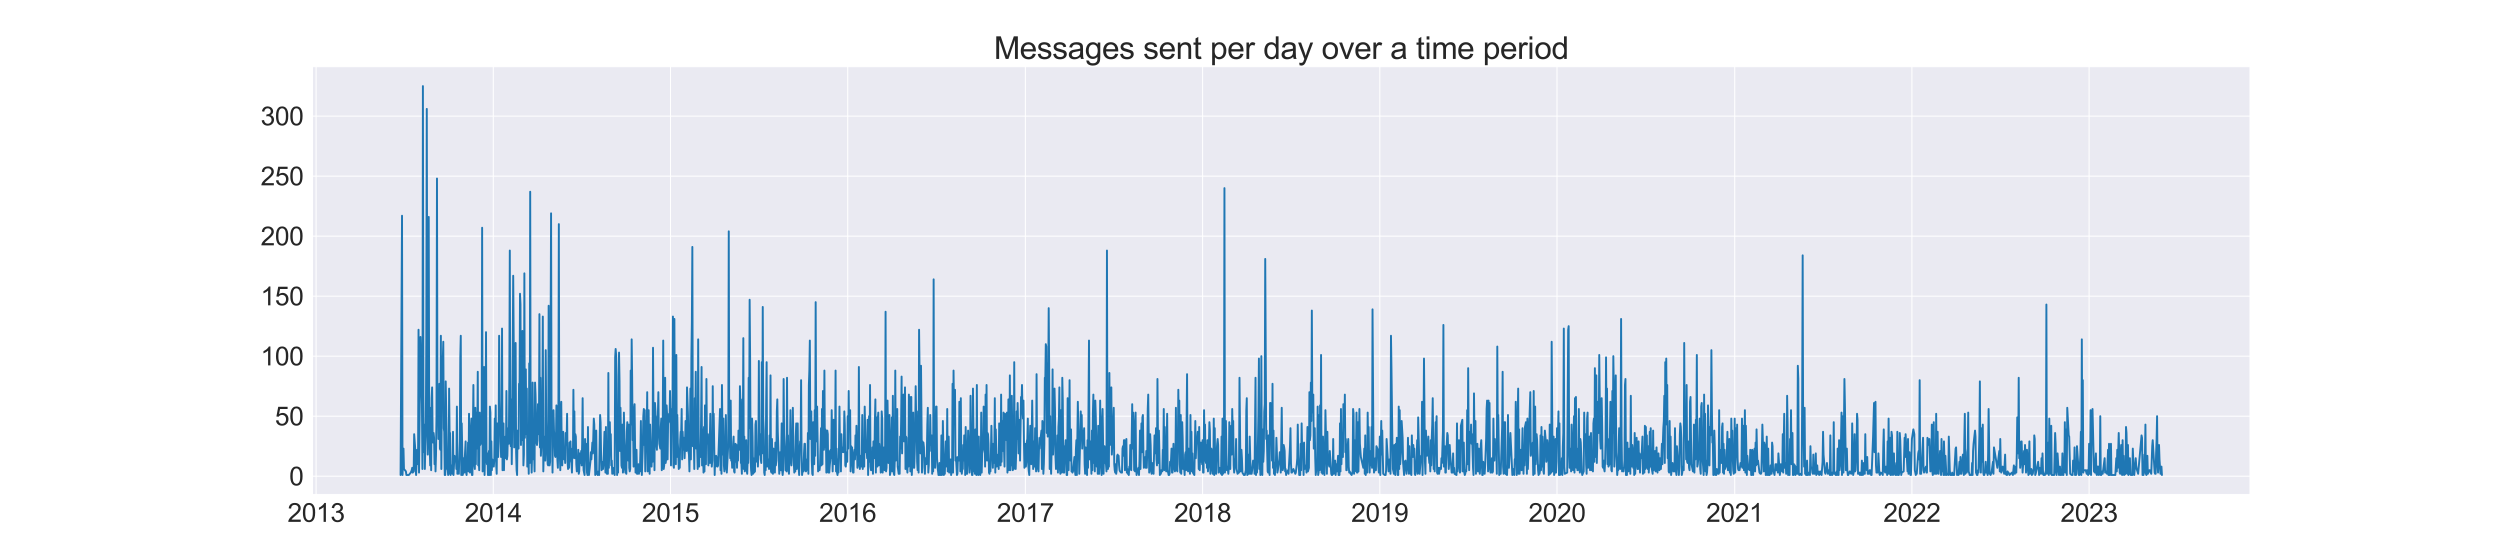 <?xml version="1.0" encoding="utf-8" standalone="no"?>
<!DOCTYPE svg PUBLIC "-//W3C//DTD SVG 1.1//EN"
  "http://www.w3.org/Graphics/SVG/1.1/DTD/svg11.dtd">
<svg xmlns:xlink="http://www.w3.org/1999/xlink" width="1944pt" height="432pt" viewBox="0 0 1944 432" xmlns="http://www.w3.org/2000/svg" version="1.1">
 <defs>
  <style type="text/css">*{stroke-linejoin: round; stroke-linecap: butt}</style>
 </defs>
 <g id="figure_1">
  <g id="patch_1">
   <path d="M 0 432 
L 1944 432 
L 1944 0 
L 0 0 
z
" style="fill: #ffffff"/>
  </g>
  <g id="axes_1">
   <g id="patch_2">
    <path d="M 243 384.48 
L 1749.6 384.48 
L 1749.6 51.84 
L 243 51.84 
z
" style="fill: #eaeaf2"/>
   </g>
   <g id="matplotlib.axis_1">
    <g id="xtick_1">
     <g id="line2d_1">
      <path d="M 245.794 384.48 
L 245.794 51.84 
" clip-path="url(#p57bcc3840a)" style="fill: none; stroke: #ffffff; stroke-width: 0.8; stroke-linecap: round"/>
     </g>
     <g id="text_1">
      <!-- 2013 -->
      <g style="fill: #262626" transform="translate(223.55 405.796) scale(0.2 -0.2)">
       <defs>
        <path id="ArialMT-32" d="M 3222 541 
L 3222 0 
L 194 0 
Q 188 203 259 391 
Q 375 700 629 1000 
Q 884 1300 1366 1694 
Q 2113 2306 2375 2664 
Q 2638 3022 2638 3341 
Q 2638 3675 2398 3904 
Q 2159 4134 1775 4134 
Q 1369 4134 1125 3890 
Q 881 3647 878 3216 
L 300 3275 
Q 359 3922 746 4261 
Q 1134 4600 1788 4600 
Q 2447 4600 2831 4234 
Q 3216 3869 3216 3328 
Q 3216 3053 3103 2787 
Q 2991 2522 2730 2228 
Q 2469 1934 1863 1422 
Q 1356 997 1212 845 
Q 1069 694 975 541 
L 3222 541 
z
" transform="scale(0.016)"/>
        <path id="ArialMT-30" d="M 266 2259 
Q 266 3072 433 3567 
Q 600 4063 929 4331 
Q 1259 4600 1759 4600 
Q 2128 4600 2406 4451 
Q 2684 4303 2865 4023 
Q 3047 3744 3150 3342 
Q 3253 2941 3253 2259 
Q 3253 1453 3087 958 
Q 2922 463 2592 192 
Q 2263 -78 1759 -78 
Q 1097 -78 719 397 
Q 266 969 266 2259 
z
M 844 2259 
Q 844 1131 1108 757 
Q 1372 384 1759 384 
Q 2147 384 2411 759 
Q 2675 1134 2675 2259 
Q 2675 3391 2411 3762 
Q 2147 4134 1753 4134 
Q 1366 4134 1134 3806 
Q 844 3388 844 2259 
z
" transform="scale(0.016)"/>
        <path id="ArialMT-31" d="M 2384 0 
L 1822 0 
L 1822 3584 
Q 1619 3391 1289 3197 
Q 959 3003 697 2906 
L 697 3450 
Q 1169 3672 1522 3987 
Q 1875 4303 2022 4600 
L 2384 4600 
L 2384 0 
z
" transform="scale(0.016)"/>
        <path id="ArialMT-33" d="M 269 1209 
L 831 1284 
Q 928 806 1161 595 
Q 1394 384 1728 384 
Q 2125 384 2398 659 
Q 2672 934 2672 1341 
Q 2672 1728 2419 1979 
Q 2166 2231 1775 2231 
Q 1616 2231 1378 2169 
L 1441 2663 
Q 1497 2656 1531 2656 
Q 1891 2656 2178 2843 
Q 2466 3031 2466 3422 
Q 2466 3731 2256 3934 
Q 2047 4138 1716 4138 
Q 1388 4138 1169 3931 
Q 950 3725 888 3313 
L 325 3413 
Q 428 3978 793 4289 
Q 1159 4600 1703 4600 
Q 2078 4600 2393 4439 
Q 2709 4278 2876 4000 
Q 3044 3722 3044 3409 
Q 3044 3113 2884 2869 
Q 2725 2625 2413 2481 
Q 2819 2388 3044 2092 
Q 3269 1797 3269 1353 
Q 3269 753 2831 336 
Q 2394 -81 1725 -81 
Q 1122 -81 723 278 
Q 325 638 269 1209 
z
" transform="scale(0.016)"/>
       </defs>
       <use xlink:href="#ArialMT-32"/>
       <use xlink:href="#ArialMT-30" x="55.615"/>
       <use xlink:href="#ArialMT-31" x="111.23"/>
       <use xlink:href="#ArialMT-33" x="166.846"/>
      </g>
     </g>
    </g>
    <g id="xtick_2">
     <g id="line2d_2">
      <path d="M 383.588 384.48 
L 383.588 51.84 
" clip-path="url(#p57bcc3840a)" style="fill: none; stroke: #ffffff; stroke-width: 0.8; stroke-linecap: round"/>
     </g>
     <g id="text_2">
      <!-- 2014 -->
      <g style="fill: #262626" transform="translate(361.344 405.796) scale(0.2 -0.2)">
       <defs>
        <path id="ArialMT-34" d="M 2069 0 
L 2069 1097 
L 81 1097 
L 81 1613 
L 2172 4581 
L 2631 4581 
L 2631 1613 
L 3250 1613 
L 3250 1097 
L 2631 1097 
L 2631 0 
L 2069 0 
z
M 2069 1613 
L 2069 3678 
L 634 1613 
L 2069 1613 
z
" transform="scale(0.016)"/>
       </defs>
       <use xlink:href="#ArialMT-32"/>
       <use xlink:href="#ArialMT-30" x="55.615"/>
       <use xlink:href="#ArialMT-31" x="111.23"/>
       <use xlink:href="#ArialMT-34" x="166.846"/>
      </g>
     </g>
    </g>
    <g id="xtick_3">
     <g id="line2d_3">
      <path d="M 521.382 384.48 
L 521.382 51.84 
" clip-path="url(#p57bcc3840a)" style="fill: none; stroke: #ffffff; stroke-width: 0.8; stroke-linecap: round"/>
     </g>
     <g id="text_3">
      <!-- 2015 -->
      <g style="fill: #262626" transform="translate(499.138 405.796) scale(0.2 -0.2)">
       <defs>
        <path id="ArialMT-35" d="M 266 1200 
L 856 1250 
Q 922 819 1161 601 
Q 1400 384 1738 384 
Q 2144 384 2425 690 
Q 2706 997 2706 1503 
Q 2706 1984 2436 2262 
Q 2166 2541 1728 2541 
Q 1456 2541 1237 2417 
Q 1019 2294 894 2097 
L 366 2166 
L 809 4519 
L 3088 4519 
L 3088 3981 
L 1259 3981 
L 1013 2750 
Q 1425 3038 1878 3038 
Q 2478 3038 2890 2622 
Q 3303 2206 3303 1553 
Q 3303 931 2941 478 
Q 2500 -78 1738 -78 
Q 1113 -78 717 272 
Q 322 622 266 1200 
z
" transform="scale(0.016)"/>
       </defs>
       <use xlink:href="#ArialMT-32"/>
       <use xlink:href="#ArialMT-30" x="55.615"/>
       <use xlink:href="#ArialMT-31" x="111.23"/>
       <use xlink:href="#ArialMT-35" x="166.846"/>
      </g>
     </g>
    </g>
    <g id="xtick_4">
     <g id="line2d_4">
      <path d="M 659.176 384.48 
L 659.176 51.84 
" clip-path="url(#p57bcc3840a)" style="fill: none; stroke: #ffffff; stroke-width: 0.8; stroke-linecap: round"/>
     </g>
     <g id="text_4">
      <!-- 2016 -->
      <g style="fill: #262626" transform="translate(636.932 405.796) scale(0.2 -0.2)">
       <defs>
        <path id="ArialMT-36" d="M 3184 3459 
L 2625 3416 
Q 2550 3747 2413 3897 
Q 2184 4138 1850 4138 
Q 1581 4138 1378 3988 
Q 1113 3794 959 3422 
Q 806 3050 800 2363 
Q 1003 2672 1297 2822 
Q 1591 2972 1913 2972 
Q 2475 2972 2870 2558 
Q 3266 2144 3266 1488 
Q 3266 1056 3080 686 
Q 2894 316 2569 119 
Q 2244 -78 1831 -78 
Q 1128 -78 684 439 
Q 241 956 241 2144 
Q 241 3472 731 4075 
Q 1159 4600 1884 4600 
Q 2425 4600 2770 4297 
Q 3116 3994 3184 3459 
z
M 888 1484 
Q 888 1194 1011 928 
Q 1134 663 1356 523 
Q 1578 384 1822 384 
Q 2178 384 2434 671 
Q 2691 959 2691 1453 
Q 2691 1928 2437 2201 
Q 2184 2475 1800 2475 
Q 1419 2475 1153 2201 
Q 888 1928 888 1484 
z
" transform="scale(0.016)"/>
       </defs>
       <use xlink:href="#ArialMT-32"/>
       <use xlink:href="#ArialMT-30" x="55.615"/>
       <use xlink:href="#ArialMT-31" x="111.23"/>
       <use xlink:href="#ArialMT-36" x="166.846"/>
      </g>
     </g>
    </g>
    <g id="xtick_5">
     <g id="line2d_5">
      <path d="M 797.348 384.48 
L 797.348 51.84 
" clip-path="url(#p57bcc3840a)" style="fill: none; stroke: #ffffff; stroke-width: 0.8; stroke-linecap: round"/>
     </g>
     <g id="text_5">
      <!-- 2017 -->
      <g style="fill: #262626" transform="translate(775.104 405.796) scale(0.2 -0.2)">
       <defs>
        <path id="ArialMT-37" d="M 303 3981 
L 303 4522 
L 3269 4522 
L 3269 4084 
Q 2831 3619 2401 2847 
Q 1972 2075 1738 1259 
Q 1569 684 1522 0 
L 944 0 
Q 953 541 1156 1306 
Q 1359 2072 1739 2783 
Q 2119 3494 2547 3981 
L 303 3981 
z
" transform="scale(0.016)"/>
       </defs>
       <use xlink:href="#ArialMT-32"/>
       <use xlink:href="#ArialMT-30" x="55.615"/>
       <use xlink:href="#ArialMT-31" x="111.23"/>
       <use xlink:href="#ArialMT-37" x="166.846"/>
      </g>
     </g>
    </g>
    <g id="xtick_6">
     <g id="line2d_6">
      <path d="M 935.142 384.48 
L 935.142 51.84 
" clip-path="url(#p57bcc3840a)" style="fill: none; stroke: #ffffff; stroke-width: 0.8; stroke-linecap: round"/>
     </g>
     <g id="text_6">
      <!-- 2018 -->
      <g style="fill: #262626" transform="translate(912.898 405.796) scale(0.2 -0.2)">
       <defs>
        <path id="ArialMT-38" d="M 1131 2484 
Q 781 2613 612 2850 
Q 444 3088 444 3419 
Q 444 3919 803 4259 
Q 1163 4600 1759 4600 
Q 2359 4600 2725 4251 
Q 3091 3903 3091 3403 
Q 3091 3084 2923 2848 
Q 2756 2613 2416 2484 
Q 2838 2347 3058 2040 
Q 3278 1734 3278 1309 
Q 3278 722 2862 322 
Q 2447 -78 1769 -78 
Q 1091 -78 675 323 
Q 259 725 259 1325 
Q 259 1772 486 2073 
Q 713 2375 1131 2484 
z
M 1019 3438 
Q 1019 3113 1228 2906 
Q 1438 2700 1772 2700 
Q 2097 2700 2305 2904 
Q 2513 3109 2513 3406 
Q 2513 3716 2298 3927 
Q 2084 4138 1766 4138 
Q 1444 4138 1231 3931 
Q 1019 3725 1019 3438 
z
M 838 1322 
Q 838 1081 952 856 
Q 1066 631 1291 507 
Q 1516 384 1775 384 
Q 2178 384 2440 643 
Q 2703 903 2703 1303 
Q 2703 1709 2433 1975 
Q 2163 2241 1756 2241 
Q 1359 2241 1098 1978 
Q 838 1716 838 1322 
z
" transform="scale(0.016)"/>
       </defs>
       <use xlink:href="#ArialMT-32"/>
       <use xlink:href="#ArialMT-30" x="55.615"/>
       <use xlink:href="#ArialMT-31" x="111.23"/>
       <use xlink:href="#ArialMT-38" x="166.846"/>
      </g>
     </g>
    </g>
    <g id="xtick_7">
     <g id="line2d_7">
      <path d="M 1072.936 384.48 
L 1072.936 51.84 
" clip-path="url(#p57bcc3840a)" style="fill: none; stroke: #ffffff; stroke-width: 0.8; stroke-linecap: round"/>
     </g>
     <g id="text_7">
      <!-- 2019 -->
      <g style="fill: #262626" transform="translate(1050.692 405.796) scale(0.2 -0.2)">
       <defs>
        <path id="ArialMT-39" d="M 350 1059 
L 891 1109 
Q 959 728 1153 556 
Q 1347 384 1650 384 
Q 1909 384 2104 503 
Q 2300 622 2425 820 
Q 2550 1019 2634 1356 
Q 2719 1694 2719 2044 
Q 2719 2081 2716 2156 
Q 2547 1888 2255 1720 
Q 1963 1553 1622 1553 
Q 1053 1553 659 1965 
Q 266 2378 266 3053 
Q 266 3750 677 4175 
Q 1088 4600 1706 4600 
Q 2153 4600 2523 4359 
Q 2894 4119 3086 3673 
Q 3278 3228 3278 2384 
Q 3278 1506 3087 986 
Q 2897 466 2520 194 
Q 2144 -78 1638 -78 
Q 1100 -78 759 220 
Q 419 519 350 1059 
z
M 2653 3081 
Q 2653 3566 2395 3850 
Q 2138 4134 1775 4134 
Q 1400 4134 1122 3828 
Q 844 3522 844 3034 
Q 844 2597 1108 2323 
Q 1372 2050 1759 2050 
Q 2150 2050 2401 2323 
Q 2653 2597 2653 3081 
z
" transform="scale(0.016)"/>
       </defs>
       <use xlink:href="#ArialMT-32"/>
       <use xlink:href="#ArialMT-30" x="55.615"/>
       <use xlink:href="#ArialMT-31" x="111.23"/>
       <use xlink:href="#ArialMT-39" x="166.846"/>
      </g>
     </g>
    </g>
    <g id="xtick_8">
     <g id="line2d_8">
      <path d="M 1210.73 384.48 
L 1210.73 51.84 
" clip-path="url(#p57bcc3840a)" style="fill: none; stroke: #ffffff; stroke-width: 0.8; stroke-linecap: round"/>
     </g>
     <g id="text_8">
      <!-- 2020 -->
      <g style="fill: #262626" transform="translate(1188.487 405.796) scale(0.2 -0.2)">
       <use xlink:href="#ArialMT-32"/>
       <use xlink:href="#ArialMT-30" x="55.615"/>
       <use xlink:href="#ArialMT-32" x="111.23"/>
       <use xlink:href="#ArialMT-30" x="166.846"/>
      </g>
     </g>
    </g>
    <g id="xtick_9">
     <g id="line2d_9">
      <path d="M 1348.902 384.48 
L 1348.902 51.84 
" clip-path="url(#p57bcc3840a)" style="fill: none; stroke: #ffffff; stroke-width: 0.8; stroke-linecap: round"/>
     </g>
     <g id="text_9">
      <!-- 2021 -->
      <g style="fill: #262626" transform="translate(1326.658 405.796) scale(0.2 -0.2)">
       <use xlink:href="#ArialMT-32"/>
       <use xlink:href="#ArialMT-30" x="55.615"/>
       <use xlink:href="#ArialMT-32" x="111.23"/>
       <use xlink:href="#ArialMT-31" x="166.846"/>
      </g>
     </g>
    </g>
    <g id="xtick_10">
     <g id="line2d_10">
      <path d="M 1486.696 384.48 
L 1486.696 51.84 
" clip-path="url(#p57bcc3840a)" style="fill: none; stroke: #ffffff; stroke-width: 0.8; stroke-linecap: round"/>
     </g>
     <g id="text_10">
      <!-- 2022 -->
      <g style="fill: #262626" transform="translate(1464.453 405.796) scale(0.2 -0.2)">
       <use xlink:href="#ArialMT-32"/>
       <use xlink:href="#ArialMT-30" x="55.615"/>
       <use xlink:href="#ArialMT-32" x="111.23"/>
       <use xlink:href="#ArialMT-32" x="166.846"/>
      </g>
     </g>
    </g>
    <g id="xtick_11">
     <g id="line2d_11">
      <path d="M 1624.49 384.48 
L 1624.49 51.84 
" clip-path="url(#p57bcc3840a)" style="fill: none; stroke: #ffffff; stroke-width: 0.8; stroke-linecap: round"/>
     </g>
     <g id="text_11">
      <!-- 2023 -->
      <g style="fill: #262626" transform="translate(1602.247 405.796) scale(0.2 -0.2)">
       <use xlink:href="#ArialMT-32"/>
       <use xlink:href="#ArialMT-30" x="55.615"/>
       <use xlink:href="#ArialMT-32" x="111.23"/>
       <use xlink:href="#ArialMT-33" x="166.846"/>
      </g>
     </g>
    </g>
   </g>
   <g id="matplotlib.axis_2">
    <g id="ytick_1">
     <g id="line2d_12">
      <path d="M 243 370.293 
L 1749.6 370.293 
" clip-path="url(#p57bcc3840a)" style="fill: none; stroke: #ffffff; stroke-width: 0.8; stroke-linecap: round"/>
     </g>
     <g id="text_12">
      <!-- 0 -->
      <g style="fill: #262626" transform="translate(224.878 377.451) scale(0.2 -0.2)">
       <use xlink:href="#ArialMT-30"/>
      </g>
     </g>
    </g>
    <g id="ytick_2">
     <g id="line2d_13">
      <path d="M 243 323.627 
L 1749.6 323.627 
" clip-path="url(#p57bcc3840a)" style="fill: none; stroke: #ffffff; stroke-width: 0.8; stroke-linecap: round"/>
     </g>
     <g id="text_13">
      <!-- 50 -->
      <g style="fill: #262626" transform="translate(213.756 330.784) scale(0.2 -0.2)">
       <use xlink:href="#ArialMT-35"/>
       <use xlink:href="#ArialMT-30" x="55.615"/>
      </g>
     </g>
    </g>
    <g id="ytick_3">
     <g id="line2d_14">
      <path d="M 243 276.96 
L 1749.6 276.96 
" clip-path="url(#p57bcc3840a)" style="fill: none; stroke: #ffffff; stroke-width: 0.8; stroke-linecap: round"/>
     </g>
     <g id="text_14">
      <!-- 100 -->
      <g style="fill: #262626" transform="translate(202.634 284.118) scale(0.2 -0.2)">
       <use xlink:href="#ArialMT-31"/>
       <use xlink:href="#ArialMT-30" x="55.615"/>
       <use xlink:href="#ArialMT-30" x="111.23"/>
      </g>
     </g>
    </g>
    <g id="ytick_4">
     <g id="line2d_15">
      <path d="M 243 230.293 
L 1749.6 230.293 
" clip-path="url(#p57bcc3840a)" style="fill: none; stroke: #ffffff; stroke-width: 0.8; stroke-linecap: round"/>
     </g>
     <g id="text_15">
      <!-- 150 -->
      <g style="fill: #262626" transform="translate(202.634 237.451) scale(0.2 -0.2)">
       <use xlink:href="#ArialMT-31"/>
       <use xlink:href="#ArialMT-35" x="55.615"/>
       <use xlink:href="#ArialMT-30" x="111.23"/>
      </g>
     </g>
    </g>
    <g id="ytick_5">
     <g id="line2d_16">
      <path d="M 243 183.627 
L 1749.6 183.627 
" clip-path="url(#p57bcc3840a)" style="fill: none; stroke: #ffffff; stroke-width: 0.8; stroke-linecap: round"/>
     </g>
     <g id="text_16">
      <!-- 200 -->
      <g style="fill: #262626" transform="translate(202.634 190.784) scale(0.2 -0.2)">
       <use xlink:href="#ArialMT-32"/>
       <use xlink:href="#ArialMT-30" x="55.615"/>
       <use xlink:href="#ArialMT-30" x="111.23"/>
      </g>
     </g>
    </g>
    <g id="ytick_6">
     <g id="line2d_17">
      <path d="M 243 136.96 
L 1749.6 136.96 
" clip-path="url(#p57bcc3840a)" style="fill: none; stroke: #ffffff; stroke-width: 0.8; stroke-linecap: round"/>
     </g>
     <g id="text_17">
      <!-- 250 -->
      <g style="fill: #262626" transform="translate(202.634 144.118) scale(0.2 -0.2)">
       <use xlink:href="#ArialMT-32"/>
       <use xlink:href="#ArialMT-35" x="55.615"/>
       <use xlink:href="#ArialMT-30" x="111.23"/>
      </g>
     </g>
    </g>
    <g id="ytick_7">
     <g id="line2d_18">
      <path d="M 243 90.293 
L 1749.6 90.293 
" clip-path="url(#p57bcc3840a)" style="fill: none; stroke: #ffffff; stroke-width: 0.8; stroke-linecap: round"/>
     </g>
     <g id="text_18">
      <!-- 300 -->
      <g style="fill: #262626" transform="translate(202.634 97.451) scale(0.2 -0.2)">
       <use xlink:href="#ArialMT-33"/>
       <use xlink:href="#ArialMT-30" x="55.615"/>
       <use xlink:href="#ArialMT-30" x="111.23"/>
      </g>
     </g>
    </g>
   </g>
   <g id="line2d_19">
    <path d="M 311.482 369.36 
L 312.614 167.76 
L 312.992 369.36 
L 313.747 348.827 
L 314.124 364.693 
L 315.635 366.56 
L 316.012 369.36 
L 317.9 369.36 
L 319.41 367.493 
L 320.165 365.627 
L 320.542 363.76 
L 320.92 367.493 
L 321.675 366.56 
L 322.052 337.627 
L 322.807 347.893 
L 323.185 364.693 
L 323.562 369.36 
L 324.317 349.76 
L 325.072 360.96 
L 325.45 256.427 
L 325.828 367.493 
L 326.96 262.027 
L 328.093 314.293 
L 328.47 364.693 
L 328.848 66.96 
L 329.225 306.827 
L 329.603 351.627 
L 329.98 330.16 
L 330.358 364.693 
L 330.735 346.96 
L 331.113 337.627 
L 331.49 262.027 
L 331.868 84.693 
L 332.245 278.827 
L 332.623 353.493 
L 333 291.893 
L 333.378 168.693 
L 333.755 332.96 
L 334.51 361.893 
L 334.888 317.093 
L 335.265 365.627 
L 335.643 309.627 
L 336.021 301.227 
L 336.398 336.693 
L 336.776 344.16 
L 337.153 336.693 
L 337.531 340.427 
L 337.908 360.96 
L 338.286 346.96 
L 338.663 366.56 
L 339.041 353.493 
L 339.418 322.693 
L 339.796 138.827 
L 340.173 323.627 
L 340.551 305.893 
L 340.928 341.36 
L 341.306 328.293 
L 341.683 298.427 
L 342.061 348.827 
L 342.438 349.76 
L 342.816 261.093 
L 343.193 364.693 
L 343.571 305.893 
L 344.703 265.76 
L 345.081 332.96 
L 345.458 335.76 
L 345.836 369.36 
L 346.214 369.36 
L 346.591 296.56 
L 347.724 364.693 
L 348.101 365.627 
L 348.479 369.36 
L 348.856 368.427 
L 349.234 302.16 
L 349.611 338.56 
L 349.989 336.693 
L 350.366 369.36 
L 351.121 361.893 
L 351.876 368.427 
L 352.254 335.76 
L 352.631 369.36 
L 353.386 354.427 
L 353.764 357.227 
L 354.141 355.36 
L 354.519 356.293 
L 354.896 364.693 
L 355.274 316.16 
L 355.651 368.427 
L 356.406 366.56 
L 356.784 368.427 
L 357.539 343.227 
L 357.917 277.893 
L 358.294 261.093 
L 358.672 369.36 
L 359.049 329.227 
L 359.804 369.36 
L 360.182 367.493 
L 360.559 356.293 
L 360.937 367.493 
L 361.314 358.16 
L 362.069 343.227 
L 362.447 367.493 
L 362.824 369.36 
L 363.202 358.16 
L 363.579 364.693 
L 363.957 344.16 
L 364.334 366.56 
L 364.712 321.76 
L 365.089 358.16 
L 365.467 367.493 
L 365.844 339.493 
L 366.599 325.493 
L 366.977 369.36 
L 367.355 369.36 
L 368.11 299.36 
L 368.487 353.493 
L 368.865 361.893 
L 369.242 364.693 
L 369.62 317.093 
L 369.997 360.96 
L 370.375 320.827 
L 370.752 348.827 
L 371.13 342.293 
L 371.507 289.093 
L 371.885 361.893 
L 372.262 358.16 
L 372.64 365.627 
L 373.017 320.827 
L 373.395 346.027 
L 373.772 345.093 
L 374.15 335.76 
L 374.527 337.627 
L 374.905 177.093 
L 375.282 366.56 
L 375.66 331.093 
L 376.415 285.36 
L 376.792 369.36 
L 377.548 338.56 
L 377.925 258.293 
L 378.303 358.16 
L 378.68 360.96 
L 379.058 352.56 
L 379.435 369.36 
L 379.813 369.36 
L 380.19 350.693 
L 380.568 369.36 
L 380.945 316.16 
L 381.323 320.827 
L 381.7 369.36 
L 382.078 343.227 
L 382.455 365.627 
L 382.833 357.227 
L 383.21 360.027 
L 383.588 360.027 
L 383.965 362.827 
L 384.343 358.16 
L 384.72 325.493 
L 385.098 342.293 
L 385.475 315.227 
L 385.853 361.893 
L 386.23 368.427 
L 386.608 329.227 
L 386.985 345.093 
L 387.363 355.36 
L 387.741 343.227 
L 388.118 261.093 
L 388.496 311.493 
L 388.873 330.16 
L 389.251 337.627 
L 389.628 355.36 
L 390.006 354.427 
L 390.383 255.493 
L 390.761 365.627 
L 391.138 360.027 
L 391.516 329.227 
L 391.893 365.627 
L 392.271 343.227 
L 392.648 345.093 
L 393.026 339.493 
L 393.403 356.293 
L 393.781 304.027 
L 394.158 357.227 
L 394.536 354.427 
L 394.913 338.56 
L 395.291 332.96 
L 395.668 345.093 
L 396.046 294.693 
L 396.423 194.827 
L 396.801 331.093 
L 397.178 346.96 
L 397.556 310.56 
L 397.934 360.96 
L 398.311 329.227 
L 399.066 214.427 
L 399.444 262.96 
L 399.821 347.893 
L 400.199 272.293 
L 400.576 285.36 
L 400.954 266.693 
L 401.331 351.627 
L 401.709 365.627 
L 402.086 369.36 
L 402.464 334.827 
L 402.841 338.56 
L 403.219 348.827 
L 403.596 298.427 
L 403.974 307.76 
L 404.351 228.427 
L 404.729 236.827 
L 405.106 346.027 
L 405.484 282.56 
L 405.861 342.293 
L 406.239 257.36 
L 406.616 262.96 
L 406.994 361.893 
L 407.371 353.493 
L 407.749 212.56 
L 408.127 340.427 
L 408.504 321.76 
L 408.882 287.227 
L 409.259 337.627 
L 409.637 302.16 
L 410.014 362.827 
L 410.392 339.493 
L 410.769 350.693 
L 411.147 368.427 
L 411.524 282.56 
L 411.902 360.027 
L 412.279 149.093 
L 412.657 354.427 
L 413.034 347.893 
L 413.412 367.493 
L 413.789 351.627 
L 414.167 297.493 
L 414.544 343.227 
L 414.922 357.227 
L 415.299 350.693 
L 415.677 366.56 
L 416.054 297.493 
L 416.432 306.827 
L 417.187 344.16 
L 417.564 346.027 
L 417.942 342.293 
L 418.319 314.293 
L 418.697 337.627 
L 419.075 337.627 
L 419.452 244.293 
L 419.83 347.893 
L 420.207 293.76 
L 420.585 354.427 
L 420.962 346.96 
L 421.34 307.76 
L 421.717 318.027 
L 422.095 246.16 
L 422.472 366.56 
L 422.85 351.627 
L 423.227 341.36 
L 423.605 339.493 
L 423.982 358.16 
L 424.36 272.293 
L 424.737 327.36 
L 425.115 345.093 
L 425.87 360.96 
L 426.247 361.893 
L 426.625 237.76 
L 427.002 334.827 
L 427.38 361.893 
L 427.757 359.093 
L 428.512 165.893 
L 428.89 327.36 
L 429.268 332.96 
L 429.645 367.493 
L 430.023 327.36 
L 430.4 318.96 
L 430.778 334.827 
L 431.155 340.427 
L 431.533 354.427 
L 431.91 355.36 
L 432.288 346.027 
L 432.665 315.227 
L 433.043 318.96 
L 433.42 357.227 
L 433.798 363.76 
L 434.175 340.427 
L 434.553 174.293 
L 434.93 356.293 
L 435.308 352.56 
L 435.685 365.627 
L 436.063 319.893 
L 436.44 312.427 
L 436.818 351.627 
L 437.195 361.893 
L 437.573 345.093 
L 437.95 335.76 
L 438.328 356.293 
L 438.705 357.227 
L 439.083 347.893 
L 439.461 360.027 
L 439.838 336.693 
L 440.216 346.027 
L 440.593 343.227 
L 440.971 321.76 
L 441.348 359.093 
L 441.726 364.693 
L 442.103 351.627 
L 442.481 363.76 
L 442.858 344.16 
L 443.236 347.893 
L 443.613 343.227 
L 443.991 358.16 
L 444.368 360.027 
L 444.746 367.493 
L 445.123 348.827 
L 445.501 356.293 
L 445.878 303.093 
L 446.256 349.76 
L 446.633 319.893 
L 447.011 356.293 
L 447.388 337.627 
L 447.766 339.493 
L 448.143 360.96 
L 448.521 366.56 
L 449.276 363.76 
L 449.654 349.76 
L 450.031 368.427 
L 450.409 366.56 
L 450.786 352.56 
L 451.164 360.027 
L 451.541 360.027 
L 451.919 350.693 
L 452.296 361.893 
L 452.674 345.093 
L 453.051 309.627 
L 453.429 352.56 
L 453.806 365.627 
L 454.561 369.36 
L 454.939 341.36 
L 455.316 356.293 
L 455.694 345.093 
L 456.071 351.627 
L 456.449 367.493 
L 456.826 369.36 
L 457.204 332.027 
L 457.581 367.493 
L 457.959 369.36 
L 459.091 359.093 
L 459.469 351.627 
L 459.847 357.227 
L 460.602 344.16 
L 460.979 352.56 
L 461.734 325.493 
L 462.112 330.16 
L 462.867 369.36 
L 463.244 368.427 
L 463.622 334.827 
L 463.999 368.427 
L 464.377 366.56 
L 464.754 369.36 
L 465.132 367.493 
L 465.509 366.56 
L 465.887 369.36 
L 466.642 322.693 
L 467.019 328.293 
L 467.397 353.493 
L 467.774 365.627 
L 468.152 359.093 
L 468.529 360.96 
L 468.907 364.693 
L 469.284 360.96 
L 470.04 335.76 
L 470.795 367.493 
L 471.172 332.027 
L 471.55 364.693 
L 471.927 368.427 
L 472.682 368.427 
L 473.06 290.027 
L 473.437 363.76 
L 473.815 349.76 
L 474.192 328.293 
L 474.57 347.893 
L 474.947 337.627 
L 475.325 361.893 
L 475.702 358.16 
L 476.08 368.427 
L 477.212 363.76 
L 477.59 368.427 
L 477.967 369.36 
L 478.345 277.893 
L 478.722 271.36 
L 479.1 276.027 
L 479.477 332.96 
L 479.855 369.36 
L 480.232 339.493 
L 480.61 367.493 
L 480.988 292.827 
L 481.365 274.16 
L 481.743 296.56 
L 482.12 350.693 
L 482.498 317.093 
L 483.253 361.893 
L 483.63 363.76 
L 484.008 330.16 
L 484.385 367.493 
L 484.763 364.693 
L 485.14 320.827 
L 485.518 340.427 
L 485.895 348.827 
L 486.273 367.493 
L 486.65 364.693 
L 487.028 368.427 
L 487.405 335.76 
L 487.783 328.293 
L 488.538 358.16 
L 488.915 330.16 
L 489.293 363.76 
L 489.67 366.56 
L 490.048 364.693 
L 490.425 288.16 
L 490.803 330.16 
L 491.181 263.893 
L 491.558 293.76 
L 491.936 342.293 
L 492.313 333.893 
L 492.691 362.827 
L 493.068 318.027 
L 493.446 314.293 
L 493.823 346.027 
L 494.201 367.493 
L 494.578 355.36 
L 494.956 349.76 
L 495.333 368.427 
L 495.711 368.427 
L 496.088 363.76 
L 496.466 360.96 
L 496.843 368.427 
L 497.221 363.76 
L 497.598 366.56 
L 497.976 350.693 
L 498.353 327.36 
L 498.731 361.893 
L 499.108 369.36 
L 499.863 346.027 
L 500.241 323.627 
L 500.618 318.027 
L 500.996 346.027 
L 501.374 318.96 
L 501.751 366.56 
L 502.506 327.36 
L 502.884 336.693 
L 503.261 304.96 
L 503.639 366.56 
L 504.016 354.427 
L 504.394 318.96 
L 504.771 360.027 
L 505.149 368.427 
L 505.526 330.16 
L 506.281 352.56 
L 506.659 362.827 
L 507.036 348.827 
L 507.414 359.093 
L 507.791 270.427 
L 508.169 327.36 
L 508.546 337.627 
L 508.924 365.627 
L 509.301 313.36 
L 509.679 319.893 
L 510.056 338.56 
L 510.434 346.027 
L 510.811 349.76 
L 511.189 324.56 
L 511.567 322.693 
L 511.944 304.96 
L 512.322 337.627 
L 512.699 345.093 
L 513.454 348.827 
L 513.832 332.027 
L 514.209 325.493 
L 514.587 365.627 
L 514.964 339.493 
L 515.342 330.16 
L 515.719 264.827 
L 516.097 364.693 
L 516.474 361.893 
L 516.852 350.693 
L 517.229 293.76 
L 517.607 360.027 
L 517.984 357.227 
L 518.362 315.227 
L 518.739 322.693 
L 519.117 357.227 
L 519.494 329.227 
L 519.872 328.293 
L 520.249 321.76 
L 520.627 327.36 
L 521.004 304.027 
L 521.382 322.693 
L 521.76 361.893 
L 522.137 328.293 
L 522.515 318.027 
L 522.892 334.827 
L 523.27 246.16 
L 523.647 361.893 
L 524.025 363.76 
L 524.402 248.027 
L 524.78 335.76 
L 525.157 329.227 
L 525.535 360.96 
L 525.912 276.027 
L 526.29 355.36 
L 526.667 322.693 
L 527.045 344.16 
L 527.422 350.693 
L 527.8 364.693 
L 528.177 358.16 
L 528.555 363.76 
L 528.932 342.293 
L 529.31 335.76 
L 529.687 336.693 
L 530.065 318.027 
L 530.442 357.227 
L 530.82 335.76 
L 531.197 346.027 
L 531.575 349.76 
L 531.953 340.427 
L 532.33 356.293 
L 532.708 346.027 
L 533.085 327.36 
L 533.463 347.893 
L 533.84 350.693 
L 534.218 301.227 
L 534.973 322.693 
L 535.35 350.693 
L 535.728 353.493 
L 536.105 366.56 
L 536.483 340.427 
L 536.86 302.16 
L 537.238 357.227 
L 537.615 277.893 
L 537.993 250.827 
L 538.37 192.027 
L 538.748 346.96 
L 539.125 345.093 
L 539.503 342.293 
L 539.88 364.693 
L 540.258 309.627 
L 540.635 333.893 
L 541.013 289.093 
L 541.39 348.827 
L 541.768 334.827 
L 542.523 364.693 
L 542.901 263.893 
L 543.278 338.56 
L 543.656 362.827 
L 544.033 346.96 
L 544.411 355.36 
L 544.788 355.36 
L 545.166 325.493 
L 545.543 285.36 
L 545.921 361.893 
L 546.298 333.893 
L 547.053 367.493 
L 547.431 332.027 
L 547.808 366.56 
L 548.186 315.227 
L 548.563 319.893 
L 548.941 360.96 
L 549.318 294.693 
L 549.696 340.427 
L 550.073 345.093 
L 550.451 337.627 
L 550.828 361.893 
L 551.206 340.427 
L 551.583 360.027 
L 552.338 321.76 
L 552.716 360.027 
L 553.094 337.627 
L 553.471 362.827 
L 553.849 358.16 
L 554.226 300.293 
L 554.604 346.027 
L 554.981 321.76 
L 555.736 369.36 
L 556.114 355.36 
L 556.491 362.827 
L 556.869 354.427 
L 557.624 357.227 
L 558.001 362.827 
L 558.379 361.893 
L 559.889 318.027 
L 560.266 365.627 
L 560.644 358.16 
L 561.021 368.427 
L 561.399 299.36 
L 561.776 338.56 
L 562.154 353.493 
L 562.531 325.493 
L 562.909 361.893 
L 563.287 366.56 
L 563.664 364.693 
L 564.042 348.827 
L 564.419 322.693 
L 565.174 367.493 
L 566.307 345.093 
L 566.684 179.893 
L 567.062 346.027 
L 567.439 332.96 
L 567.817 356.293 
L 568.194 311.493 
L 568.572 358.16 
L 568.949 354.427 
L 569.327 363.76 
L 570.082 345.093 
L 570.459 339.493 
L 570.837 366.56 
L 571.214 367.493 
L 571.592 348.827 
L 571.969 345.093 
L 572.347 359.093 
L 572.724 346.027 
L 573.102 363.76 
L 573.48 351.627 
L 573.857 358.16 
L 574.235 334.827 
L 574.612 336.693 
L 574.99 349.76 
L 575.367 300.293 
L 575.745 313.36 
L 576.122 360.027 
L 576.5 360.027 
L 576.877 368.427 
L 577.255 310.56 
L 577.632 339.493 
L 578.01 262.96 
L 578.387 364.693 
L 578.765 339.493 
L 579.142 366.56 
L 579.52 361.893 
L 579.897 363.76 
L 580.275 342.293 
L 580.652 365.627 
L 581.03 368.427 
L 581.407 356.293 
L 581.785 360.027 
L 582.162 293.76 
L 582.54 332.96 
L 582.917 233.093 
L 583.295 278.827 
L 583.673 356.293 
L 584.05 365.627 
L 584.428 369.36 
L 584.805 325.493 
L 585.183 339.493 
L 585.56 368.427 
L 585.938 356.293 
L 586.315 367.493 
L 587.07 366.56 
L 587.448 330.16 
L 587.825 327.36 
L 588.203 346.96 
L 588.58 359.093 
L 588.958 350.693 
L 589.335 362.827 
L 589.713 352.56 
L 590.09 280.693 
L 590.468 353.493 
L 590.845 353.493 
L 591.223 337.627 
L 591.6 357.227 
L 591.978 360.027 
L 592.355 281.627 
L 592.733 352.56 
L 593.11 238.693 
L 593.488 325.493 
L 593.866 334.827 
L 594.243 367.493 
L 594.621 369.36 
L 594.998 355.36 
L 595.376 365.627 
L 595.753 314.293 
L 596.131 281.627 
L 596.508 362.827 
L 597.263 357.227 
L 597.641 360.027 
L 598.018 364.693 
L 598.396 338.56 
L 598.773 358.16 
L 599.151 291.893 
L 599.528 366.56 
L 599.906 367.493 
L 600.283 341.36 
L 600.661 367.493 
L 601.038 368.427 
L 601.416 348.827 
L 601.793 360.027 
L 602.548 367.493 
L 602.926 344.16 
L 603.303 361.893 
L 603.681 358.16 
L 604.058 319.893 
L 604.436 310.56 
L 604.814 335.76 
L 605.946 368.427 
L 606.701 351.627 
L 607.079 365.627 
L 607.456 354.427 
L 607.834 329.227 
L 608.211 365.627 
L 608.589 369.36 
L 608.966 365.627 
L 609.344 294.693 
L 609.721 337.627 
L 610.476 352.56 
L 610.854 365.627 
L 611.231 360.027 
L 611.609 366.56 
L 611.986 293.76 
L 612.364 352.56 
L 612.741 338.56 
L 613.119 365.627 
L 613.496 368.427 
L 613.874 354.427 
L 614.251 351.627 
L 614.629 318.96 
L 615.007 358.16 
L 615.384 361.893 
L 615.762 351.627 
L 616.139 346.027 
L 616.517 317.093 
L 616.894 345.093 
L 617.272 360.027 
L 617.649 367.493 
L 618.027 360.96 
L 618.404 366.56 
L 618.782 339.493 
L 619.159 329.227 
L 619.537 364.693 
L 620.292 329.227 
L 620.669 362.827 
L 621.047 363.76 
L 621.424 369.36 
L 621.802 349.76 
L 622.179 343.227 
L 622.557 347.893 
L 622.934 295.627 
L 623.312 353.493 
L 623.689 369.36 
L 624.067 366.56 
L 624.444 364.693 
L 624.822 366.56 
L 625.2 352.56 
L 625.577 345.093 
L 625.955 345.093 
L 626.332 365.627 
L 626.71 366.56 
L 627.087 365.627 
L 627.465 357.227 
L 627.842 364.693 
L 628.22 336.693 
L 628.597 368.427 
L 628.975 299.36 
L 629.352 288.16 
L 629.73 264.827 
L 630.107 341.36 
L 630.862 319.893 
L 631.24 358.16 
L 631.617 368.427 
L 631.995 369.36 
L 632.372 328.293 
L 632.75 342.293 
L 633.127 360.96 
L 633.505 318.96 
L 633.882 354.427 
L 634.26 234.96 
L 634.637 330.16 
L 635.015 343.227 
L 635.393 316.16 
L 636.148 366.56 
L 636.525 362.827 
L 636.903 364.693 
L 637.28 365.627 
L 637.658 361.893 
L 638.413 332.96 
L 638.79 361.893 
L 639.168 318.027 
L 639.545 360.96 
L 639.923 304.027 
L 640.3 305.893 
L 640.678 349.76 
L 641.055 288.16 
L 641.433 347.893 
L 641.81 333.893 
L 642.188 335.76 
L 642.565 367.493 
L 642.943 356.293 
L 643.32 334.827 
L 643.698 337.627 
L 644.075 367.493 
L 644.453 350.693 
L 644.83 367.493 
L 645.208 361.893 
L 645.586 358.16 
L 645.963 349.76 
L 646.341 356.293 
L 646.718 318.96 
L 647.473 366.56 
L 648.228 326.427 
L 648.606 334.827 
L 648.983 360.96 
L 649.361 346.96 
L 649.738 288.16 
L 650.116 366.56 
L 650.493 348.827 
L 650.871 367.493 
L 651.248 369.36 
L 651.626 357.227 
L 652.003 367.493 
L 652.381 348.827 
L 652.758 316.16 
L 653.136 346.027 
L 653.513 340.427 
L 653.891 366.56 
L 654.268 337.627 
L 654.646 351.627 
L 655.023 347.893 
L 655.779 351.627 
L 656.156 348.827 
L 656.534 319.893 
L 656.911 330.16 
L 657.289 361.893 
L 657.666 362.827 
L 658.044 358.16 
L 658.421 351.627 
L 658.799 359.093 
L 659.176 323.627 
L 659.554 348.827 
L 659.931 304.027 
L 660.309 333.893 
L 661.064 318.96 
L 661.441 366.56 
L 661.819 346.96 
L 662.196 350.693 
L 662.574 347.893 
L 662.951 360.96 
L 663.329 367.493 
L 663.706 367.493 
L 664.084 352.56 
L 664.461 349.76 
L 664.839 357.227 
L 665.216 338.56 
L 665.594 353.493 
L 665.971 331.093 
L 666.727 363.76 
L 667.482 360.027 
L 667.859 285.36 
L 668.237 352.56 
L 668.614 364.693 
L 668.992 354.427 
L 669.369 362.827 
L 669.747 362.827 
L 670.124 353.493 
L 670.502 322.693 
L 670.879 364.693 
L 671.257 353.493 
L 671.634 357.227 
L 672.012 362.827 
L 672.389 316.16 
L 673.144 351.627 
L 673.899 349.76 
L 674.277 356.293 
L 674.654 326.427 
L 675.032 369.36 
L 675.787 323.627 
L 676.164 359.093 
L 676.542 299.36 
L 676.92 362.827 
L 677.297 365.627 
L 677.675 365.627 
L 678.052 361.893 
L 678.43 347.893 
L 678.807 368.427 
L 679.185 343.227 
L 679.562 353.493 
L 679.94 356.293 
L 680.317 327.36 
L 680.695 310.56 
L 681.072 367.493 
L 681.45 324.56 
L 681.827 337.627 
L 682.205 362.827 
L 682.582 325.493 
L 682.96 320.827 
L 683.337 361.893 
L 683.715 345.093 
L 684.092 351.627 
L 684.47 347.893 
L 684.847 367.493 
L 685.225 360.96 
L 685.602 319.893 
L 685.98 325.493 
L 686.357 367.493 
L 686.735 360.96 
L 687.113 351.627 
L 687.49 347.893 
L 687.868 365.627 
L 688.245 350.693 
L 688.623 242.427 
L 689 366.56 
L 689.378 363.76 
L 690.133 311.493 
L 690.888 360.027 
L 691.265 330.16 
L 691.643 322.693 
L 692.02 369.36 
L 692.398 367.493 
L 692.775 359.093 
L 693.153 338.56 
L 693.53 324.56 
L 693.908 366.56 
L 694.285 307.76 
L 694.663 355.36 
L 695.04 368.427 
L 695.418 369.36 
L 695.795 357.227 
L 696.173 288.16 
L 696.55 358.16 
L 697.683 318.027 
L 698.061 362.827 
L 698.816 368.427 
L 699.193 362.827 
L 699.571 368.427 
L 699.948 339.493 
L 700.326 348.827 
L 700.703 328.293 
L 701.081 292.827 
L 701.458 352.56 
L 701.836 326.427 
L 702.213 311.493 
L 702.591 306.827 
L 702.968 343.227 
L 703.346 336.693 
L 703.723 301.227 
L 704.101 364.693 
L 704.478 339.493 
L 704.856 340.427 
L 705.233 363.76 
L 705.611 367.493 
L 705.988 351.627 
L 706.366 362.827 
L 706.743 306.827 
L 707.121 350.693 
L 707.499 308.693 
L 707.876 366.56 
L 708.254 366.56 
L 708.631 308.693 
L 709.009 369.36 
L 709.386 360.96 
L 709.764 363.76 
L 710.141 320.827 
L 710.519 360.027 
L 710.896 363.76 
L 711.274 352.56 
L 711.651 334.827 
L 712.029 300.293 
L 712.406 324.56 
L 712.784 328.293 
L 713.161 359.093 
L 713.539 365.627 
L 713.916 319.893 
L 714.294 367.493 
L 714.671 256.427 
L 715.804 352.56 
L 716.181 284.427 
L 716.936 367.493 
L 717.314 343.227 
L 717.692 350.693 
L 718.069 344.16 
L 718.447 347.893 
L 718.824 363.76 
L 719.202 368.427 
L 719.579 356.293 
L 720.334 360.96 
L 720.712 352.56 
L 721.089 330.16 
L 721.467 317.093 
L 721.844 367.493 
L 722.222 361.893 
L 722.599 342.293 
L 722.977 350.693 
L 723.354 322.693 
L 723.732 346.027 
L 724.109 346.027 
L 724.487 338.56 
L 724.864 368.427 
L 725.242 359.093 
L 725.619 366.56 
L 725.997 217.227 
L 726.374 359.093 
L 727.129 363.76 
L 727.507 334.827 
L 727.884 316.16 
L 728.262 316.16 
L 728.64 356.293 
L 729.017 362.827 
L 729.772 369.36 
L 730.15 369.36 
L 730.527 360.027 
L 730.905 369.36 
L 731.282 360.96 
L 731.66 369.36 
L 732.037 338.56 
L 732.415 369.36 
L 732.792 368.427 
L 733.17 327.36 
L 733.925 369.36 
L 734.302 367.493 
L 734.68 368.427 
L 735.435 343.227 
L 735.812 358.16 
L 736.19 362.827 
L 736.567 318.027 
L 736.945 366.56 
L 737.322 360.96 
L 737.7 339.493 
L 738.077 367.493 
L 738.833 364.693 
L 739.21 357.227 
L 739.588 369.36 
L 739.965 366.56 
L 740.343 364.693 
L 740.72 298.427 
L 741.098 367.493 
L 741.475 288.16 
L 741.853 320.827 
L 742.23 330.16 
L 742.608 303.093 
L 742.985 358.16 
L 743.363 355.36 
L 744.118 369.36 
L 744.495 368.427 
L 744.873 355.36 
L 745.628 358.16 
L 746.005 312.427 
L 746.383 321.76 
L 746.76 366.56 
L 747.138 309.627 
L 747.515 360.96 
L 747.893 368.427 
L 748.27 364.693 
L 748.648 364.693 
L 749.026 346.027 
L 749.403 358.16 
L 749.781 338.56 
L 750.158 343.227 
L 750.536 369.36 
L 750.913 332.027 
L 751.668 368.427 
L 752.046 368.427 
L 752.423 355.36 
L 752.801 334.827 
L 753.933 367.493 
L 754.311 361.893 
L 754.688 307.76 
L 755.066 344.16 
L 755.443 360.027 
L 755.821 369.36 
L 756.198 369.36 
L 756.576 302.16 
L 757.331 366.56 
L 757.708 359.093 
L 758.086 368.427 
L 758.463 333.893 
L 758.841 360.027 
L 759.219 369.36 
L 759.596 299.36 
L 759.974 368.427 
L 760.729 369.36 
L 761.106 339.493 
L 761.484 365.627 
L 761.861 363.76 
L 762.239 369.36 
L 762.616 365.627 
L 762.994 320.827 
L 763.371 367.493 
L 763.749 352.56 
L 764.504 348.827 
L 764.881 316.16 
L 765.259 344.16 
L 765.636 335.76 
L 766.014 362.827 
L 766.391 306.827 
L 766.769 354.427 
L 767.146 299.36 
L 767.524 358.16 
L 767.901 336.693 
L 768.279 337.627 
L 768.656 345.093 
L 769.034 367.493 
L 769.412 368.427 
L 769.789 360.96 
L 770.167 366.56 
L 770.544 351.627 
L 770.922 331.093 
L 771.299 351.627 
L 771.677 350.693 
L 772.054 363.76 
L 772.432 345.093 
L 772.809 360.027 
L 773.187 350.693 
L 773.564 309.627 
L 773.942 367.493 
L 774.319 333.893 
L 775.074 362.827 
L 775.452 361.893 
L 776.207 353.493 
L 776.584 364.693 
L 776.962 329.227 
L 777.339 347.893 
L 777.717 333.893 
L 778.094 361.893 
L 778.472 306.827 
L 778.849 359.093 
L 779.227 329.227 
L 779.605 327.36 
L 779.982 350.693 
L 780.36 320.827 
L 780.737 348.827 
L 781.115 362.827 
L 781.492 321.76 
L 781.87 322.693 
L 782.247 338.56 
L 782.625 342.293 
L 783.002 320.827 
L 783.38 367.493 
L 783.757 348.827 
L 784.135 310.56 
L 784.512 365.627 
L 784.89 357.227 
L 785.267 291.893 
L 785.645 365.627 
L 786.022 354.427 
L 786.4 361.893 
L 786.777 307.76 
L 787.532 365.627 
L 787.91 331.093 
L 788.287 364.693 
L 788.665 281.627 
L 789.042 358.16 
L 789.42 363.76 
L 789.797 364.693 
L 790.175 352.56 
L 790.553 319.893 
L 790.93 341.36 
L 791.308 313.36 
L 791.685 330.16 
L 792.063 352.56 
L 792.44 326.427 
L 792.818 337.627 
L 793.195 358.16 
L 793.95 308.693 
L 794.328 315.227 
L 794.705 299.36 
L 795.083 318.96 
L 795.46 325.493 
L 795.838 311.493 
L 796.215 343.227 
L 796.593 363.76 
L 796.97 360.027 
L 797.348 345.093 
L 797.725 362.827 
L 798.103 359.093 
L 798.48 343.227 
L 798.858 341.36 
L 799.235 325.493 
L 799.613 361.893 
L 799.99 366.56 
L 800.368 369.36 
L 800.746 343.227 
L 801.123 331.093 
L 801.501 359.093 
L 801.878 360.96 
L 802.256 339.493 
L 802.633 311.493 
L 803.388 364.693 
L 803.766 357.227 
L 804.143 343.227 
L 804.521 362.827 
L 804.898 332.96 
L 805.276 354.427 
L 805.653 366.56 
L 806.031 290.96 
L 806.408 346.96 
L 806.786 340.427 
L 807.163 364.693 
L 807.541 366.56 
L 807.918 348.827 
L 808.296 348.827 
L 808.673 340.427 
L 809.051 341.36 
L 809.428 338.56 
L 809.806 334.827 
L 810.183 364.693 
L 810.561 327.36 
L 810.939 329.227 
L 811.316 368.427 
L 811.694 360.96 
L 812.071 345.093 
L 812.449 293.76 
L 812.826 295.627 
L 813.204 267.627 
L 813.581 269.493 
L 813.959 336.693 
L 814.336 282.56 
L 814.714 339.493 
L 815.091 297.493 
L 815.469 239.627 
L 815.846 288.16 
L 816.224 364.693 
L 816.601 323.627 
L 816.979 360.027 
L 817.356 368.427 
L 817.734 349.76 
L 818.111 343.227 
L 818.489 287.227 
L 818.866 353.493 
L 819.244 343.227 
L 819.999 302.16 
L 820.376 318.96 
L 820.754 355.36 
L 821.132 364.693 
L 821.509 358.16 
L 821.887 360.027 
L 822.264 338.56 
L 822.642 367.493 
L 823.019 332.027 
L 823.397 325.493 
L 823.774 301.227 
L 824.152 364.693 
L 824.529 368.427 
L 824.907 318.96 
L 825.284 348.827 
L 825.662 367.493 
L 826.039 293.76 
L 826.417 311.493 
L 826.794 360.96 
L 827.172 367.493 
L 827.549 367.493 
L 827.927 346.96 
L 828.304 348.827 
L 828.682 342.293 
L 829.437 369.36 
L 829.814 369.36 
L 830.192 309.627 
L 830.569 359.093 
L 830.947 365.627 
L 831.325 337.627 
L 831.702 295.627 
L 832.08 357.227 
L 832.457 358.16 
L 832.835 333.893 
L 833.212 366.56 
L 833.59 366.56 
L 833.967 367.493 
L 834.345 366.56 
L 835.477 355.36 
L 835.855 365.627 
L 836.232 369.36 
L 836.61 349.76 
L 836.987 342.293 
L 837.365 369.36 
L 838.12 312.427 
L 839.252 368.427 
L 840.007 339.493 
L 840.385 319.893 
L 840.762 333.893 
L 841.14 322.693 
L 841.518 348.827 
L 841.895 340.427 
L 842.273 334.827 
L 842.65 341.36 
L 843.028 332.96 
L 843.405 360.96 
L 843.783 368.427 
L 844.16 347.893 
L 844.538 354.427 
L 844.915 354.427 
L 845.293 369.36 
L 845.67 342.293 
L 846.048 363.76 
L 846.803 264.827 
L 847.18 357.227 
L 847.935 343.227 
L 848.69 368.427 
L 849.068 334.827 
L 849.445 365.627 
L 849.823 321.76 
L 850.2 306.827 
L 850.578 360.027 
L 850.955 335.76 
L 851.333 366.56 
L 851.71 311.493 
L 852.088 323.627 
L 852.843 362.827 
L 853.221 340.427 
L 853.598 368.427 
L 853.976 331.093 
L 854.353 368.427 
L 854.731 368.427 
L 855.108 355.36 
L 855.486 311.493 
L 855.863 351.627 
L 856.618 369.36 
L 856.996 327.36 
L 857.373 318.027 
L 858.128 368.427 
L 858.506 350.693 
L 858.883 346.96 
L 859.638 360.027 
L 860.016 360.96 
L 860.393 366.56 
L 860.771 194.827 
L 861.148 355.36 
L 861.526 364.693 
L 861.903 361.893 
L 862.281 362.827 
L 862.659 290.027 
L 863.036 346.027 
L 864.169 301.227 
L 864.546 353.493 
L 865.301 340.427 
L 866.056 317.093 
L 866.434 360.96 
L 866.811 365.627 
L 867.189 367.493 
L 867.566 360.96 
L 867.944 368.427 
L 868.321 365.627 
L 868.699 354.427 
L 869.076 353.493 
L 869.454 356.293 
L 869.831 354.427 
L 870.209 361.893 
L 870.586 365.627 
L 870.964 366.56 
L 871.719 367.493 
L 872.474 367.493 
L 872.852 348.827 
L 873.229 346.96 
L 873.607 354.427 
L 873.984 342.293 
L 874.362 342.293 
L 874.739 365.627 
L 875.117 355.36 
L 875.872 341.36 
L 876.249 367.493 
L 876.627 364.693 
L 877.004 368.427 
L 877.382 366.56 
L 877.759 369.36 
L 878.137 362.827 
L 878.514 364.693 
L 878.892 346.027 
L 879.647 365.627 
L 880.402 314.293 
L 880.779 348.827 
L 881.157 320.827 
L 881.534 328.293 
L 881.912 365.627 
L 882.667 366.56 
L 883.045 320.827 
L 883.422 360.96 
L 883.8 369.36 
L 884.177 367.493 
L 885.31 363.76 
L 885.687 369.36 
L 886.065 358.16 
L 886.442 334.827 
L 886.82 364.693 
L 887.575 329.227 
L 887.952 351.627 
L 888.33 324.56 
L 888.707 322.693 
L 889.085 349.76 
L 889.462 363.76 
L 889.84 358.16 
L 890.217 357.227 
L 890.595 355.36 
L 890.972 363.76 
L 891.35 350.693 
L 891.727 363.76 
L 892.105 351.627 
L 892.482 318.027 
L 892.86 306.827 
L 893.615 367.493 
L 893.993 363.76 
L 894.37 337.627 
L 894.748 346.027 
L 895.125 365.627 
L 895.503 368.427 
L 895.88 360.027 
L 897.013 368.427 
L 897.768 338.56 
L 898.523 352.56 
L 898.9 332.96 
L 899.278 357.227 
L 899.655 361.893 
L 900.033 294.693 
L 900.41 336.693 
L 900.788 360.027 
L 901.165 334.827 
L 901.92 369.36 
L 902.298 367.493 
L 902.675 368.427 
L 903.053 365.627 
L 903.808 366.56 
L 904.186 349.76 
L 904.563 355.36 
L 904.941 318.027 
L 905.318 365.627 
L 905.696 332.027 
L 906.073 363.76 
L 906.451 361.893 
L 906.828 366.56 
L 907.583 321.76 
L 907.961 365.627 
L 908.716 369.36 
L 909.093 369.36 
L 909.471 368.427 
L 909.848 359.093 
L 910.226 361.893 
L 910.603 357.227 
L 910.981 348.827 
L 911.358 367.493 
L 911.736 367.493 
L 912.491 345.093 
L 912.868 362.827 
L 913.623 366.56 
L 914.001 359.093 
L 914.379 317.093 
L 914.756 365.627 
L 915.134 364.693 
L 915.511 366.56 
L 915.889 347.893 
L 916.266 303.093 
L 916.644 332.96 
L 917.021 311.493 
L 917.399 360.96 
L 917.776 367.493 
L 918.154 322.693 
L 918.531 368.427 
L 918.909 352.56 
L 919.286 328.293 
L 919.664 341.36 
L 920.041 364.693 
L 920.419 360.027 
L 920.796 363.76 
L 921.174 369.36 
L 921.551 353.493 
L 921.929 351.627 
L 922.306 365.627 
L 923.061 290.96 
L 923.439 358.16 
L 923.816 366.56 
L 924.194 348.827 
L 924.572 364.693 
L 924.949 360.96 
L 925.327 368.427 
L 925.704 322.693 
L 926.082 365.627 
L 926.459 335.76 
L 926.837 366.56 
L 927.214 352.56 
L 927.592 367.493 
L 928.724 369.36 
L 929.479 327.36 
L 929.857 356.293 
L 930.234 344.16 
L 930.989 342.293 
L 931.367 335.76 
L 931.744 346.027 
L 932.122 364.693 
L 932.499 332.027 
L 932.877 365.627 
L 933.254 352.56 
L 933.632 344.16 
L 934.009 359.093 
L 934.387 344.16 
L 934.765 360.96 
L 935.142 342.293 
L 935.52 367.493 
L 935.897 367.493 
L 936.275 318.96 
L 936.652 346.027 
L 937.03 330.16 
L 937.407 358.16 
L 937.785 360.027 
L 938.162 346.027 
L 938.54 363.76 
L 938.917 342.293 
L 939.295 366.56 
L 939.672 362.827 
L 940.427 328.293 
L 940.805 334.827 
L 941.182 368.427 
L 941.56 365.627 
L 941.937 348.827 
L 942.692 352.56 
L 943.07 368.427 
L 943.447 368.427 
L 943.825 325.493 
L 944.202 369.36 
L 944.58 332.96 
L 944.958 365.627 
L 945.713 368.427 
L 946.09 350.693 
L 946.468 345.093 
L 946.845 341.36 
L 947.223 346.027 
L 947.6 367.493 
L 948.355 363.76 
L 948.733 365.627 
L 949.488 368.427 
L 949.865 339.493 
L 950.243 369.36 
L 950.62 325.493 
L 950.998 368.427 
L 951.375 365.627 
L 951.753 347.893 
L 952.13 146.293 
L 952.508 367.493 
L 952.885 360.96 
L 953.263 327.36 
L 953.64 351.627 
L 954.018 365.627 
L 954.395 362.827 
L 954.773 364.693 
L 955.151 368.427 
L 955.528 363.76 
L 955.906 328.293 
L 956.283 359.093 
L 956.661 364.693 
L 957.038 332.96 
L 957.416 331.093 
L 957.793 353.493 
L 958.171 318.027 
L 958.548 333.893 
L 958.926 327.36 
L 959.303 361.893 
L 959.681 367.493 
L 960.058 363.76 
L 960.436 358.16 
L 960.813 356.293 
L 961.191 341.36 
L 961.568 364.693 
L 962.323 368.427 
L 963.078 367.493 
L 963.456 367.493 
L 963.833 293.76 
L 964.588 366.56 
L 964.966 352.56 
L 965.343 349.76 
L 965.721 356.293 
L 966.099 367.493 
L 967.231 369.36 
L 967.986 369.36 
L 968.741 365.627 
L 969.119 318.96 
L 969.496 309.627 
L 969.874 369.36 
L 970.629 368.427 
L 971.006 353.493 
L 971.384 368.427 
L 971.761 339.493 
L 972.516 368.427 
L 973.271 368.427 
L 973.649 365.627 
L 974.404 358.16 
L 975.159 360.027 
L 975.536 368.427 
L 976.292 293.76 
L 976.669 369.36 
L 977.047 352.56 
L 977.424 367.493 
L 977.802 359.093 
L 978.179 343.227 
L 978.557 321.76 
L 978.934 278.827 
L 979.312 364.693 
L 979.689 355.36 
L 980.067 369.36 
L 980.444 361.893 
L 980.822 276.96 
L 981.199 359.093 
L 981.577 369.36 
L 981.954 333.893 
L 982.332 359.093 
L 982.709 350.693 
L 983.087 319.893 
L 983.464 314.293 
L 983.842 201.36 
L 984.597 341.36 
L 984.974 334.827 
L 985.729 366.56 
L 986.107 367.493 
L 986.485 338.56 
L 986.862 365.627 
L 987.24 369.36 
L 987.617 313.36 
L 987.995 313.36 
L 988.372 318.027 
L 989.127 358.16 
L 989.505 298.427 
L 989.882 363.76 
L 990.26 334.827 
L 990.637 368.427 
L 991.015 368.427 
L 991.392 369.36 
L 991.77 360.027 
L 992.147 359.093 
L 992.525 340.427 
L 992.902 351.627 
L 993.28 367.493 
L 993.657 365.627 
L 994.79 357.227 
L 995.167 351.627 
L 995.545 353.493 
L 995.922 367.493 
L 996.678 317.093 
L 997.055 351.627 
L 997.433 365.627 
L 997.81 363.76 
L 998.188 346.027 
L 998.565 347.893 
L 998.943 350.693 
L 999.32 366.56 
L 999.698 364.693 
L 1000.075 369.36 
L 1000.453 366.56 
L 1000.83 367.493 
L 1001.585 365.627 
L 1001.963 368.427 
L 1003.095 346.96 
L 1003.473 332.96 
L 1003.85 360.027 
L 1004.228 367.493 
L 1004.605 367.493 
L 1005.738 364.693 
L 1007.248 368.427 
L 1007.626 367.493 
L 1008.381 360.96 
L 1008.758 356.293 
L 1009.136 330.16 
L 1009.513 353.493 
L 1010.268 369.36 
L 1011.023 369.36 
L 1011.401 345.093 
L 1011.778 365.627 
L 1012.156 329.227 
L 1012.533 349.76 
L 1012.911 345.093 
L 1013.288 351.627 
L 1013.666 369.36 
L 1014.043 344.16 
L 1014.421 364.693 
L 1015.553 361.893 
L 1015.931 367.493 
L 1016.686 332.027 
L 1017.064 366.56 
L 1017.819 363.76 
L 1018.196 304.96 
L 1018.574 342.293 
L 1018.951 338.56 
L 1019.329 297.493 
L 1019.706 327.36 
L 1020.084 241.493 
L 1020.461 315.227 
L 1020.839 320.827 
L 1021.216 306.827 
L 1021.594 348.827 
L 1021.971 334.827 
L 1022.349 332.96 
L 1022.726 356.293 
L 1023.104 369.36 
L 1024.236 359.093 
L 1024.614 316.16 
L 1024.991 369.36 
L 1025.369 367.493 
L 1025.746 322.693 
L 1026.124 365.627 
L 1026.501 315.227 
L 1026.879 356.293 
L 1027.256 276.027 
L 1027.634 367.493 
L 1028.012 365.627 
L 1028.389 368.427 
L 1028.767 339.493 
L 1029.144 357.227 
L 1029.522 358.16 
L 1029.899 369.36 
L 1030.277 350.693 
L 1030.654 318.96 
L 1031.409 354.427 
L 1031.787 368.427 
L 1032.164 335.76 
L 1032.542 358.16 
L 1033.674 362.827 
L 1034.052 350.693 
L 1035.184 368.427 
L 1035.562 369.36 
L 1035.939 369.36 
L 1036.317 368.427 
L 1036.694 341.36 
L 1037.072 368.427 
L 1038.205 358.16 
L 1038.582 369.36 
L 1039.337 360.96 
L 1039.715 366.56 
L 1040.47 354.427 
L 1040.847 369.36 
L 1041.602 369.36 
L 1041.98 329.227 
L 1042.357 366.56 
L 1042.735 318.027 
L 1043.112 360.96 
L 1043.49 336.693 
L 1044.245 355.36 
L 1044.622 314.293 
L 1045 325.493 
L 1045.377 332.027 
L 1045.755 306.827 
L 1046.132 351.627 
L 1046.51 341.36 
L 1046.887 365.627 
L 1047.265 365.627 
L 1047.642 350.693 
L 1048.398 341.36 
L 1048.775 362.827 
L 1049.153 367.493 
L 1049.53 366.56 
L 1050.285 368.427 
L 1051.04 369.36 
L 1051.795 366.56 
L 1052.173 318.027 
L 1052.55 321.76 
L 1052.928 368.427 
L 1053.305 342.293 
L 1053.683 366.56 
L 1054.06 344.16 
L 1054.438 349.76 
L 1054.815 320.827 
L 1055.193 367.493 
L 1055.57 367.493 
L 1055.948 328.293 
L 1056.325 366.56 
L 1057.08 318.027 
L 1057.458 345.093 
L 1058.213 355.36 
L 1060.101 363.76 
L 1060.856 348.827 
L 1061.233 368.427 
L 1061.611 338.56 
L 1061.988 369.36 
L 1062.366 360.96 
L 1062.743 357.227 
L 1063.121 367.493 
L 1063.498 320.827 
L 1063.876 346.027 
L 1064.253 332.027 
L 1064.631 357.227 
L 1065.008 367.493 
L 1065.386 356.293 
L 1065.763 350.693 
L 1066.141 361.893 
L 1066.518 332.027 
L 1066.896 363.76 
L 1067.273 240.56 
L 1068.028 354.427 
L 1068.406 367.493 
L 1069.161 364.693 
L 1069.539 356.293 
L 1069.916 365.627 
L 1070.294 346.96 
L 1071.426 349.76 
L 1071.804 362.827 
L 1072.181 367.493 
L 1072.559 358.16 
L 1072.936 339.493 
L 1073.314 369.36 
L 1074.069 327.36 
L 1074.446 353.493 
L 1074.824 334.827 
L 1075.579 368.427 
L 1076.711 369.36 
L 1077.466 369.36 
L 1077.844 365.627 
L 1078.221 341.36 
L 1079.732 366.56 
L 1080.487 357.227 
L 1081.242 368.427 
L 1081.619 261.093 
L 1081.997 286.293 
L 1082.752 346.96 
L 1083.129 364.693 
L 1083.884 368.427 
L 1084.262 346.027 
L 1084.639 365.627 
L 1085.017 369.36 
L 1085.394 345.093 
L 1085.772 360.027 
L 1086.149 340.427 
L 1086.527 363.76 
L 1086.904 369.36 
L 1087.282 369.36 
L 1087.659 316.16 
L 1088.037 364.693 
L 1088.414 318.96 
L 1088.792 360.96 
L 1089.547 349.76 
L 1089.925 327.36 
L 1090.68 340.427 
L 1091.057 360.027 
L 1091.812 369.36 
L 1092.19 359.093 
L 1092.945 358.16 
L 1093.322 364.693 
L 1093.7 368.427 
L 1094.077 363.76 
L 1094.455 363.76 
L 1094.832 340.427 
L 1095.21 360.96 
L 1095.587 368.427 
L 1095.965 346.96 
L 1096.342 366.56 
L 1097.475 369.36 
L 1097.852 338.56 
L 1098.23 354.427 
L 1098.607 355.36 
L 1098.985 346.027 
L 1099.362 353.493 
L 1099.74 348.827 
L 1100.118 368.427 
L 1100.495 369.36 
L 1100.873 366.56 
L 1101.25 361.893 
L 1101.628 354.427 
L 1102.005 342.293 
L 1102.383 368.427 
L 1102.76 324.56 
L 1103.893 368.427 
L 1105.025 354.427 
L 1105.403 358.16 
L 1105.78 312.427 
L 1106.158 369.36 
L 1106.535 346.027 
L 1106.913 334.827 
L 1107.29 278.827 
L 1108.045 359.093 
L 1108.423 368.427 
L 1108.8 334.827 
L 1109.555 354.427 
L 1109.933 351.627 
L 1110.311 346.96 
L 1110.688 339.493 
L 1111.066 355.36 
L 1111.443 360.027 
L 1111.821 357.227 
L 1112.198 366.56 
L 1112.576 342.293 
L 1112.953 361.893 
L 1113.331 340.427 
L 1113.708 330.16 
L 1114.086 309.627 
L 1114.463 345.093 
L 1114.841 364.693 
L 1115.218 360.027 
L 1115.596 366.56 
L 1116.351 328.293 
L 1116.728 337.627 
L 1117.106 323.627 
L 1117.483 367.493 
L 1117.861 368.427 
L 1118.238 367.493 
L 1118.616 363.76 
L 1118.993 368.427 
L 1119.748 363.76 
L 1120.126 363.76 
L 1120.504 364.693 
L 1120.881 356.293 
L 1121.259 360.027 
L 1122.014 335.76 
L 1122.391 252.693 
L 1122.769 362.827 
L 1123.146 358.16 
L 1123.524 346.96 
L 1123.901 367.493 
L 1124.279 367.493 
L 1124.656 351.627 
L 1125.411 336.693 
L 1125.789 338.56 
L 1126.166 354.427 
L 1126.544 364.693 
L 1126.921 359.093 
L 1127.299 346.027 
L 1127.676 353.493 
L 1128.809 367.493 
L 1129.186 364.693 
L 1129.564 367.493 
L 1129.941 352.56 
L 1130.319 366.56 
L 1130.697 363.76 
L 1131.074 368.427 
L 1132.584 369.36 
L 1132.962 329.227 
L 1133.339 366.56 
L 1134.094 352.56 
L 1134.472 342.293 
L 1134.849 361.893 
L 1135.227 367.493 
L 1135.604 366.56 
L 1135.982 331.093 
L 1137.114 326.427 
L 1137.492 366.56 
L 1137.869 361.893 
L 1138.247 344.16 
L 1138.624 367.493 
L 1139.002 369.36 
L 1139.379 368.427 
L 1139.757 365.627 
L 1140.134 366.56 
L 1140.512 358.16 
L 1140.89 318.96 
L 1141.267 360.96 
L 1141.645 286.293 
L 1142.022 337.627 
L 1142.4 365.627 
L 1142.777 342.293 
L 1143.155 335.76 
L 1143.532 344.16 
L 1143.91 330.16 
L 1144.287 345.093 
L 1144.665 337.627 
L 1145.42 363.76 
L 1145.797 369.36 
L 1146.175 305.893 
L 1146.552 339.493 
L 1147.307 327.36 
L 1147.685 368.427 
L 1148.062 352.56 
L 1148.44 361.893 
L 1148.817 345.093 
L 1149.195 366.56 
L 1149.572 365.627 
L 1149.95 348.827 
L 1150.327 365.627 
L 1150.705 368.427 
L 1151.082 360.96 
L 1151.46 346.027 
L 1151.838 342.293 
L 1152.593 369.36 
L 1152.97 369.36 
L 1153.348 359.093 
L 1154.48 368.427 
L 1154.858 361.893 
L 1155.613 341.36 
L 1155.99 318.027 
L 1156.368 311.493 
L 1156.745 346.96 
L 1157.123 366.56 
L 1157.5 311.493 
L 1157.878 346.96 
L 1158.255 313.36 
L 1158.633 364.693 
L 1159.01 367.493 
L 1159.388 367.493 
L 1160.143 356.293 
L 1160.52 367.493 
L 1160.898 366.56 
L 1161.275 325.493 
L 1161.653 350.693 
L 1162.031 358.16 
L 1162.408 341.36 
L 1162.786 352.56 
L 1163.541 348.827 
L 1163.918 368.427 
L 1164.296 269.493 
L 1164.673 335.76 
L 1165.051 322.693 
L 1165.806 369.36 
L 1166.183 367.493 
L 1166.561 368.427 
L 1166.938 368.427 
L 1168.071 332.027 
L 1168.448 289.093 
L 1168.826 362.827 
L 1169.203 368.427 
L 1169.958 328.293 
L 1170.336 328.293 
L 1170.713 368.427 
L 1171.846 369.36 
L 1172.224 360.96 
L 1172.601 322.693 
L 1172.979 357.227 
L 1173.356 363.76 
L 1174.489 336.693 
L 1175.999 369.36 
L 1176.376 364.693 
L 1177.131 364.693 
L 1177.509 369.36 
L 1177.886 357.227 
L 1178.264 356.293 
L 1178.641 312.427 
L 1179.396 369.36 
L 1180.529 302.16 
L 1180.906 368.427 
L 1181.284 333.893 
L 1181.661 368.427 
L 1182.417 349.76 
L 1182.794 352.56 
L 1183.172 365.627 
L 1183.927 332.96 
L 1184.304 358.16 
L 1184.682 368.427 
L 1185.059 352.56 
L 1185.437 361.893 
L 1185.814 332.027 
L 1186.569 328.293 
L 1186.947 356.293 
L 1187.324 368.427 
L 1187.702 325.493 
L 1188.079 364.693 
L 1189.967 304.96 
L 1190.344 354.427 
L 1191.854 344.16 
L 1192.232 369.36 
L 1192.61 304.027 
L 1192.987 368.427 
L 1193.365 368.427 
L 1193.742 316.16 
L 1194.12 360.96 
L 1194.875 337.627 
L 1195.252 342.293 
L 1196.007 365.627 
L 1196.385 369.36 
L 1196.762 361.893 
L 1197.14 368.427 
L 1197.517 365.627 
L 1197.895 338.56 
L 1198.272 365.627 
L 1198.65 332.027 
L 1199.027 362.827 
L 1199.405 339.493 
L 1200.16 366.56 
L 1200.537 368.427 
L 1201.292 334.827 
L 1202.047 343.227 
L 1202.425 359.093 
L 1202.803 357.227 
L 1203.18 342.293 
L 1203.935 349.76 
L 1204.313 369.36 
L 1204.69 361.893 
L 1205.068 330.16 
L 1205.445 368.427 
L 1205.823 345.093 
L 1206.2 367.493 
L 1206.578 265.76 
L 1207.333 366.56 
L 1208.088 339.493 
L 1208.465 369.36 
L 1209.22 366.56 
L 1209.598 341.36 
L 1209.975 367.493 
L 1210.353 359.093 
L 1210.73 332.96 
L 1211.485 337.627 
L 1211.863 319.893 
L 1212.24 369.36 
L 1212.618 329.227 
L 1212.995 369.36 
L 1213.751 368.427 
L 1214.128 366.56 
L 1214.506 356.293 
L 1214.883 369.36 
L 1215.261 346.96 
L 1215.638 336.693 
L 1216.016 255.493 
L 1216.393 362.827 
L 1216.771 368.427 
L 1218.658 367.493 
L 1219.413 256.427 
L 1219.791 253.627 
L 1220.168 351.627 
L 1220.546 363.76 
L 1220.923 363.76 
L 1221.301 348.827 
L 1221.678 366.56 
L 1222.056 330.16 
L 1222.433 357.227 
L 1222.811 343.227 
L 1223.188 365.627 
L 1223.566 340.427 
L 1223.944 323.627 
L 1224.321 367.493 
L 1224.699 309.627 
L 1225.076 353.493 
L 1225.454 308.693 
L 1225.831 363.76 
L 1226.209 348.827 
L 1226.586 365.627 
L 1226.964 365.627 
L 1227.341 362.827 
L 1227.719 318.027 
L 1228.096 360.027 
L 1228.474 367.493 
L 1228.851 341.36 
L 1229.229 344.16 
L 1229.984 366.56 
L 1230.361 369.36 
L 1231.494 366.56 
L 1231.871 320.827 
L 1232.249 344.16 
L 1233.004 337.627 
L 1233.381 360.96 
L 1233.759 368.427 
L 1234.137 325.493 
L 1234.514 320.827 
L 1234.892 363.76 
L 1235.269 358.16 
L 1236.024 339.493 
L 1236.402 365.627 
L 1236.779 341.36 
L 1237.157 336.693 
L 1237.534 365.627 
L 1237.912 363.76 
L 1238.289 359.093 
L 1238.667 366.56 
L 1239.044 329.227 
L 1239.422 325.493 
L 1239.799 359.093 
L 1240.177 286.293 
L 1240.554 355.36 
L 1240.932 353.493 
L 1241.309 291.893 
L 1241.687 360.027 
L 1242.064 343.227 
L 1242.442 312.427 
L 1242.819 332.027 
L 1243.197 336.693 
L 1243.574 276.027 
L 1244.33 342.293 
L 1244.707 348.827 
L 1245.085 320.827 
L 1245.462 309.627 
L 1245.84 331.093 
L 1246.217 362.827 
L 1246.595 363.76 
L 1246.972 358.16 
L 1247.35 364.693 
L 1247.727 366.56 
L 1248.105 360.027 
L 1248.482 343.227 
L 1248.86 277.893 
L 1249.237 331.093 
L 1249.615 302.16 
L 1249.992 360.96 
L 1250.37 341.36 
L 1250.747 362.827 
L 1251.502 360.96 
L 1252.257 312.427 
L 1252.635 354.427 
L 1253.012 365.627 
L 1253.39 366.56 
L 1253.767 304.027 
L 1254.145 336.693 
L 1254.523 276.96 
L 1254.9 302.16 
L 1255.278 362.827 
L 1255.655 344.16 
L 1256.033 309.627 
L 1256.41 291.893 
L 1256.788 351.627 
L 1257.165 359.093 
L 1257.543 369.36 
L 1257.92 364.693 
L 1258.298 365.627 
L 1258.675 346.027 
L 1259.053 332.96 
L 1259.43 336.693 
L 1259.808 364.693 
L 1260.185 344.16 
L 1260.563 248.027 
L 1260.94 338.56 
L 1261.318 366.56 
L 1261.695 363.76 
L 1262.45 366.56 
L 1262.828 363.76 
L 1263.205 358.16 
L 1263.583 299.36 
L 1263.96 294.693 
L 1264.338 369.36 
L 1265.093 369.36 
L 1265.471 344.16 
L 1265.848 360.96 
L 1266.226 366.56 
L 1266.603 365.627 
L 1266.981 348.827 
L 1267.358 350.693 
L 1267.736 368.427 
L 1268.113 307.76 
L 1268.491 362.827 
L 1268.868 356.293 
L 1269.246 346.027 
L 1269.623 349.76 
L 1270.001 363.76 
L 1270.378 348.827 
L 1270.756 369.36 
L 1271.133 336.693 
L 1271.511 368.427 
L 1271.888 360.027 
L 1272.266 344.16 
L 1272.643 340.427 
L 1273.021 360.027 
L 1273.398 364.693 
L 1273.776 364.693 
L 1274.153 343.227 
L 1274.531 361.893 
L 1274.909 352.56 
L 1275.286 367.493 
L 1275.664 356.293 
L 1276.041 353.493 
L 1276.419 356.293 
L 1277.174 339.493 
L 1277.551 368.427 
L 1278.306 361.893 
L 1278.684 367.493 
L 1279.061 331.093 
L 1279.439 364.693 
L 1279.816 332.027 
L 1280.194 354.427 
L 1280.571 338.56 
L 1280.949 363.76 
L 1281.326 364.693 
L 1281.704 346.96 
L 1282.081 367.493 
L 1282.459 360.96 
L 1282.836 335.76 
L 1283.214 362.827 
L 1283.591 332.96 
L 1283.969 361.893 
L 1285.101 368.427 
L 1285.479 334.827 
L 1285.857 365.627 
L 1286.234 363.76 
L 1286.612 363.76 
L 1286.989 350.693 
L 1287.367 366.56 
L 1288.122 347.893 
L 1288.499 361.893 
L 1288.877 367.493 
L 1289.632 352.56 
L 1290.009 362.827 
L 1290.387 365.627 
L 1290.764 356.293 
L 1291.519 364.693 
L 1291.897 356.293 
L 1292.274 345.093 
L 1292.652 360.96 
L 1293.029 344.16 
L 1293.407 332.96 
L 1293.784 327.36 
L 1294.162 307.76 
L 1294.539 360.027 
L 1294.917 281.627 
L 1295.294 311.493 
L 1295.672 278.827 
L 1296.05 330.16 
L 1296.427 299.36 
L 1296.805 356.293 
L 1297.182 344.16 
L 1297.56 366.56 
L 1297.937 367.493 
L 1298.315 327.36 
L 1298.692 360.027 
L 1299.07 339.493 
L 1299.447 369.36 
L 1300.58 360.027 
L 1301.335 366.56 
L 1301.712 362.827 
L 1302.09 366.56 
L 1302.467 332.96 
L 1302.845 363.76 
L 1303.6 369.36 
L 1303.977 346.96 
L 1305.487 369.36 
L 1305.865 362.827 
L 1306.243 337.627 
L 1306.62 329.227 
L 1306.998 332.027 
L 1307.375 341.36 
L 1307.753 369.36 
L 1308.13 367.493 
L 1308.508 362.827 
L 1309.263 365.627 
L 1309.64 266.693 
L 1310.018 334.827 
L 1310.395 326.427 
L 1310.773 333.893 
L 1311.15 357.227 
L 1311.528 299.36 
L 1311.905 359.093 
L 1312.283 360.027 
L 1312.66 343.227 
L 1313.415 363.76 
L 1313.793 365.627 
L 1314.17 312.427 
L 1314.548 308.693 
L 1314.925 340.427 
L 1315.303 360.96 
L 1316.436 366.56 
L 1316.813 366.56 
L 1317.191 330.16 
L 1317.568 367.493 
L 1317.946 344.16 
L 1318.323 357.227 
L 1318.701 326.427 
L 1319.078 337.627 
L 1319.456 276.027 
L 1319.833 362.827 
L 1320.211 360.96 
L 1320.588 356.293 
L 1320.966 357.227 
L 1321.721 325.493 
L 1322.098 364.693 
L 1322.476 368.427 
L 1322.853 316.16 
L 1323.231 313.36 
L 1323.608 349.76 
L 1323.986 358.16 
L 1324.363 362.827 
L 1324.741 369.36 
L 1325.118 306.827 
L 1325.496 355.36 
L 1325.873 321.76 
L 1326.251 366.56 
L 1326.629 358.16 
L 1327.006 369.36 
L 1327.384 367.493 
L 1327.761 360.96 
L 1328.139 315.227 
L 1328.894 341.36 
L 1329.271 361.893 
L 1329.649 332.027 
L 1330.026 338.56 
L 1330.404 332.027 
L 1330.781 272.293 
L 1331.159 318.027 
L 1331.536 344.16 
L 1331.914 344.16 
L 1332.291 369.36 
L 1332.669 369.36 
L 1333.046 334.827 
L 1333.424 346.96 
L 1333.801 368.427 
L 1334.179 369.36 
L 1334.556 369.36 
L 1334.934 364.693 
L 1335.689 365.627 
L 1336.066 368.427 
L 1336.444 368.427 
L 1336.821 318.96 
L 1337.199 367.493 
L 1337.577 355.36 
L 1337.954 357.227 
L 1338.332 349.76 
L 1338.709 360.027 
L 1339.087 332.027 
L 1339.464 329.227 
L 1339.842 367.493 
L 1340.219 345.093 
L 1340.597 368.427 
L 1340.974 349.76 
L 1341.352 364.693 
L 1342.107 362.827 
L 1342.484 360.96 
L 1343.239 335.76 
L 1343.617 365.627 
L 1343.994 354.427 
L 1344.372 365.627 
L 1344.749 341.36 
L 1345.127 367.493 
L 1345.504 364.693 
L 1345.882 369.36 
L 1346.259 325.493 
L 1346.637 346.96 
L 1347.014 334.827 
L 1347.392 356.293 
L 1347.77 365.627 
L 1348.147 368.427 
L 1348.525 365.627 
L 1348.902 325.493 
L 1349.28 367.493 
L 1349.657 354.427 
L 1350.035 332.96 
L 1350.412 355.36 
L 1350.79 330.16 
L 1351.167 357.227 
L 1351.545 364.693 
L 1351.922 365.627 
L 1352.3 363.76 
L 1352.677 365.627 
L 1353.432 360.027 
L 1353.81 362.827 
L 1354.187 360.027 
L 1354.565 325.493 
L 1354.942 363.76 
L 1355.697 331.093 
L 1356.075 365.627 
L 1356.83 318.96 
L 1357.207 367.493 
L 1357.585 331.093 
L 1358.34 369.36 
L 1358.718 354.427 
L 1359.473 364.693 
L 1360.605 365.627 
L 1360.983 349.76 
L 1361.738 369.36 
L 1362.115 369.36 
L 1362.493 349.76 
L 1362.87 358.16 
L 1363.248 369.36 
L 1363.625 352.56 
L 1364.38 348.827 
L 1364.758 366.56 
L 1365.135 344.16 
L 1365.513 361.893 
L 1365.89 333.893 
L 1366.268 351.627 
L 1366.645 360.96 
L 1367.023 358.16 
L 1368.156 367.493 
L 1368.911 368.427 
L 1369.288 368.427 
L 1369.666 367.493 
L 1370.421 330.16 
L 1371.553 366.56 
L 1371.931 344.16 
L 1372.308 346.027 
L 1373.063 369.36 
L 1373.441 368.427 
L 1373.818 339.493 
L 1374.196 369.36 
L 1374.951 348.827 
L 1375.328 369.36 
L 1376.083 369.36 
L 1376.461 368.427 
L 1376.838 361.893 
L 1377.593 368.427 
L 1377.971 344.16 
L 1378.349 346.96 
L 1378.726 365.627 
L 1379.104 366.56 
L 1379.859 369.36 
L 1380.614 360.96 
L 1380.991 365.627 
L 1381.369 360.96 
L 1381.746 363.76 
L 1382.501 367.493 
L 1382.879 352.56 
L 1384.011 369.36 
L 1384.389 366.56 
L 1384.766 360.96 
L 1385.144 363.76 
L 1385.521 362.827 
L 1385.899 366.56 
L 1386.276 337.627 
L 1386.654 367.493 
L 1387.409 321.76 
L 1387.786 363.76 
L 1388.542 360.027 
L 1388.919 368.427 
L 1389.297 365.627 
L 1389.674 307.76 
L 1390.052 330.16 
L 1390.429 369.36 
L 1390.807 359.093 
L 1391.184 368.427 
L 1391.562 369.36 
L 1391.939 341.36 
L 1392.317 355.36 
L 1392.694 318.96 
L 1393.072 360.96 
L 1393.827 336.693 
L 1394.204 369.36 
L 1394.582 369.36 
L 1394.959 360.96 
L 1395.337 362.827 
L 1395.714 361.893 
L 1396.092 369.36 
L 1396.469 364.693 
L 1396.847 368.427 
L 1397.224 362.827 
L 1397.602 368.427 
L 1397.979 284.427 
L 1398.357 294.693 
L 1398.734 368.427 
L 1399.112 369.36 
L 1399.49 368.427 
L 1400.245 368.427 
L 1400.622 369.36 
L 1401 369.36 
L 1401.377 307.76 
L 1401.755 198.56 
L 1402.132 336.693 
L 1402.51 335.76 
L 1402.887 362.827 
L 1403.265 317.093 
L 1403.642 368.427 
L 1404.02 365.627 
L 1404.397 369.36 
L 1404.775 369.36 
L 1405.152 358.16 
L 1405.53 369.36 
L 1405.907 369.36 
L 1406.662 367.493 
L 1407.417 369.36 
L 1407.795 346.96 
L 1408.172 362.827 
L 1408.55 363.76 
L 1408.927 363.76 
L 1409.305 367.493 
L 1409.683 368.427 
L 1410.06 353.493 
L 1410.438 366.56 
L 1410.815 368.427 
L 1411.57 367.493 
L 1411.948 352.56 
L 1412.325 369.36 
L 1412.703 367.493 
L 1413.08 361.893 
L 1413.458 368.427 
L 1413.835 366.56 
L 1414.213 368.427 
L 1414.59 369.36 
L 1414.968 368.427 
L 1415.345 366.56 
L 1415.723 368.427 
L 1416.478 369.36 
L 1417.233 359.093 
L 1417.61 335.76 
L 1417.988 353.493 
L 1419.12 367.493 
L 1419.498 368.427 
L 1420.253 364.693 
L 1420.631 360.027 
L 1421.386 368.427 
L 1421.763 367.493 
L 1422.141 365.627 
L 1422.518 365.627 
L 1422.896 369.36 
L 1423.273 338.56 
L 1423.651 369.36 
L 1424.406 367.493 
L 1424.783 369.36 
L 1425.538 366.56 
L 1425.916 328.293 
L 1426.293 368.427 
L 1426.671 367.493 
L 1427.426 369.36 
L 1427.803 369.36 
L 1428.181 366.56 
L 1428.558 369.36 
L 1428.936 348.827 
L 1429.313 366.56 
L 1429.691 369.36 
L 1430.069 342.293 
L 1430.446 365.627 
L 1430.824 361.893 
L 1431.201 354.427 
L 1431.579 341.36 
L 1431.956 320.827 
L 1432.334 369.36 
L 1432.711 323.627 
L 1433.089 367.493 
L 1433.466 367.493 
L 1434.221 294.693 
L 1434.599 314.293 
L 1435.354 365.627 
L 1435.731 360.96 
L 1436.109 348.827 
L 1436.486 365.627 
L 1436.864 369.36 
L 1437.241 369.36 
L 1438.374 366.56 
L 1438.751 367.493 
L 1439.506 368.427 
L 1439.884 365.627 
L 1440.262 329.227 
L 1441.017 369.36 
L 1441.394 367.493 
L 1441.772 364.693 
L 1442.149 337.627 
L 1442.527 366.56 
L 1442.904 365.627 
L 1443.659 349.76 
L 1444.037 321.76 
L 1444.414 326.427 
L 1444.792 368.427 
L 1445.547 368.427 
L 1445.924 367.493 
L 1446.302 369.36 
L 1446.679 367.493 
L 1447.434 369.36 
L 1447.812 358.16 
L 1448.189 367.493 
L 1448.567 369.36 
L 1448.944 366.56 
L 1449.322 360.027 
L 1449.699 368.427 
L 1450.077 368.427 
L 1450.455 337.627 
L 1450.832 364.693 
L 1451.21 363.76 
L 1451.587 365.627 
L 1451.965 355.36 
L 1452.342 368.427 
L 1453.475 368.427 
L 1453.852 365.627 
L 1454.23 365.627 
L 1454.985 369.36 
L 1455.362 369.36 
L 1456.495 339.493 
L 1457.25 313.36 
L 1457.627 351.627 
L 1458.382 312.427 
L 1458.76 361.893 
L 1459.137 367.493 
L 1459.892 367.493 
L 1460.27 364.693 
L 1460.647 352.56 
L 1461.403 368.427 
L 1461.78 369.36 
L 1462.158 367.493 
L 1462.535 367.493 
L 1463.29 368.427 
L 1463.668 367.493 
L 1464.045 369.36 
L 1464.423 347.893 
L 1464.8 333.893 
L 1465.178 358.16 
L 1465.555 366.56 
L 1465.933 367.493 
L 1466.31 365.627 
L 1466.688 362.827 
L 1467.065 363.76 
L 1467.443 369.36 
L 1467.82 343.227 
L 1468.198 368.427 
L 1468.575 325.493 
L 1468.953 362.827 
L 1469.33 368.427 
L 1469.708 340.427 
L 1470.085 369.36 
L 1470.463 369.36 
L 1470.84 335.76 
L 1471.218 338.56 
L 1471.596 363.76 
L 1471.973 369.36 
L 1472.351 368.427 
L 1472.728 352.56 
L 1473.106 368.427 
L 1473.483 367.493 
L 1473.861 369.36 
L 1474.616 360.027 
L 1474.993 369.36 
L 1475.371 335.76 
L 1475.748 368.427 
L 1476.126 369.36 
L 1476.503 369.36 
L 1476.881 367.493 
L 1477.258 336.693 
L 1477.636 342.293 
L 1478.391 369.36 
L 1478.768 367.493 
L 1480.278 366.56 
L 1481.033 340.427 
L 1481.411 355.36 
L 1481.789 337.627 
L 1483.299 366.56 
L 1483.676 341.36 
L 1484.054 368.427 
L 1484.809 351.627 
L 1485.186 366.56 
L 1485.564 369.36 
L 1485.941 369.36 
L 1486.696 341.36 
L 1487.829 333.893 
L 1488.584 337.627 
L 1488.961 365.627 
L 1489.716 369.36 
L 1490.094 367.493 
L 1490.471 368.427 
L 1491.604 352.56 
L 1491.982 350.693 
L 1492.359 357.227 
L 1492.737 295.627 
L 1493.114 368.427 
L 1493.869 368.427 
L 1495.379 340.427 
L 1495.757 365.627 
L 1496.134 367.493 
L 1496.512 365.627 
L 1497.644 362.827 
L 1498.022 367.493 
L 1498.399 367.493 
L 1498.777 340.427 
L 1499.909 346.027 
L 1500.287 341.36 
L 1501.042 366.56 
L 1501.419 352.56 
L 1501.797 361.893 
L 1502.175 330.16 
L 1502.552 366.56 
L 1502.93 369.36 
L 1503.307 365.627 
L 1503.685 328.293 
L 1504.062 368.427 
L 1504.817 349.76 
L 1505.195 368.427 
L 1505.572 321.76 
L 1505.95 368.427 
L 1506.705 335.76 
L 1507.082 366.56 
L 1507.46 368.427 
L 1508.592 350.693 
L 1508.97 356.293 
L 1509.347 369.36 
L 1509.725 341.36 
L 1510.102 358.16 
L 1510.48 366.56 
L 1510.857 362.827 
L 1511.235 369.36 
L 1511.612 343.227 
L 1512.368 369.36 
L 1512.745 354.427 
L 1513.5 369.36 
L 1514.255 368.427 
L 1515.01 369.36 
L 1515.388 339.493 
L 1516.143 365.627 
L 1516.52 369.36 
L 1517.653 369.36 
L 1518.03 367.493 
L 1518.408 369.36 
L 1519.54 369.36 
L 1520.673 348.827 
L 1521.05 347.893 
L 1521.805 369.36 
L 1522.56 368.427 
L 1522.938 369.36 
L 1523.693 359.093 
L 1524.071 368.427 
L 1524.448 355.36 
L 1524.826 367.493 
L 1525.203 368.427 
L 1526.336 353.493 
L 1526.713 363.76 
L 1527.091 369.36 
L 1527.468 341.36 
L 1527.846 321.76 
L 1528.223 368.427 
L 1528.601 362.827 
L 1528.978 365.627 
L 1529.356 367.493 
L 1529.733 351.627 
L 1530.111 348.827 
L 1530.488 320.827 
L 1530.866 366.56 
L 1531.621 369.36 
L 1533.131 369.36 
L 1533.509 360.027 
L 1533.886 369.36 
L 1534.264 350.693 
L 1534.641 345.093 
L 1535.774 334.827 
L 1536.151 339.493 
L 1536.529 367.493 
L 1537.284 369.36 
L 1537.661 369.36 
L 1538.039 365.627 
L 1538.416 367.493 
L 1539.171 338.56 
L 1539.549 296.56 
L 1539.926 361.893 
L 1540.304 367.493 
L 1541.059 332.96 
L 1541.436 359.093 
L 1541.814 330.16 
L 1542.191 367.493 
L 1542.569 369.36 
L 1542.946 369.36 
L 1543.702 365.627 
L 1544.079 359.093 
L 1544.457 367.493 
L 1545.212 367.493 
L 1545.589 369.36 
L 1545.967 352.56 
L 1546.344 318.027 
L 1547.099 368.427 
L 1547.477 367.493 
L 1547.854 369.36 
L 1548.609 367.493 
L 1549.742 359.093 
L 1550.119 368.427 
L 1550.497 347.893 
L 1553.139 363.76 
L 1554.65 350.693 
L 1555.027 366.56 
L 1555.405 341.36 
L 1555.782 360.96 
L 1556.16 367.493 
L 1557.292 362.827 
L 1558.425 368.427 
L 1559.18 353.493 
L 1559.557 368.427 
L 1560.312 369.36 
L 1560.69 369.36 
L 1561.067 366.56 
L 1561.445 367.493 
L 1561.822 367.493 
L 1562.577 369.36 
L 1564.465 367.493 
L 1565.22 369.36 
L 1565.975 361.893 
L 1566.73 368.427 
L 1567.485 362.827 
L 1567.863 367.493 
L 1568.24 353.493 
L 1568.618 324.56 
L 1569.373 352.56 
L 1569.75 293.76 
L 1570.128 356.293 
L 1570.505 343.227 
L 1570.883 363.76 
L 1571.638 355.36 
L 1572.015 343.227 
L 1572.77 367.493 
L 1573.903 350.693 
L 1574.281 360.96 
L 1574.658 346.027 
L 1575.036 355.36 
L 1575.413 367.493 
L 1576.168 349.76 
L 1576.923 365.627 
L 1577.301 369.36 
L 1578.056 343.227 
L 1578.433 368.427 
L 1579.566 364.693 
L 1579.943 369.36 
L 1580.698 368.427 
L 1581.076 365.627 
L 1581.453 364.693 
L 1581.831 338.56 
L 1582.208 341.36 
L 1582.586 369.36 
L 1582.963 368.427 
L 1584.851 359.093 
L 1585.606 369.36 
L 1585.984 363.76 
L 1586.361 368.427 
L 1587.116 367.493 
L 1587.494 356.293 
L 1587.871 368.427 
L 1588.249 352.56 
L 1588.626 366.56 
L 1589.004 369.36 
L 1590.136 369.36 
L 1590.891 365.627 
L 1591.269 236.827 
L 1591.646 368.427 
L 1592.779 344.16 
L 1593.156 369.36 
L 1593.534 325.493 
L 1593.911 366.56 
L 1594.289 336.693 
L 1594.666 368.427 
L 1595.044 331.093 
L 1595.422 369.36 
L 1597.309 369.36 
L 1598.064 336.693 
L 1598.442 345.093 
L 1598.819 367.493 
L 1599.197 369.36 
L 1599.574 362.827 
L 1599.952 352.56 
L 1600.707 365.627 
L 1601.084 369.36 
L 1601.839 362.827 
L 1602.217 369.36 
L 1602.972 367.493 
L 1603.349 369.36 
L 1603.727 352.56 
L 1604.104 363.76 
L 1604.482 369.36 
L 1604.859 358.16 
L 1605.237 366.56 
L 1605.615 328.293 
L 1605.992 367.493 
L 1606.37 333.893 
L 1606.747 362.827 
L 1607.125 369.36 
L 1607.502 317.093 
L 1608.635 338.56 
L 1609.012 339.493 
L 1609.767 368.427 
L 1610.9 369.36 
L 1611.655 369.36 
L 1612.032 358.16 
L 1612.787 366.56 
L 1613.165 347.893 
L 1613.542 369.36 
L 1613.92 367.493 
L 1614.297 369.36 
L 1614.675 368.427 
L 1615.052 346.96 
L 1616.563 369.36 
L 1616.94 369.36 
L 1617.695 353.493 
L 1618.073 335.76 
L 1618.45 369.36 
L 1618.828 263.893 
L 1619.205 351.627 
L 1619.583 295.627 
L 1619.96 367.493 
L 1620.338 365.627 
L 1621.848 365.627 
L 1622.603 368.427 
L 1622.98 365.627 
L 1623.358 368.427 
L 1623.735 369.36 
L 1624.113 364.693 
L 1624.49 345.093 
L 1624.868 368.427 
L 1625.245 363.76 
L 1625.623 318.96 
L 1626.001 369.36 
L 1626.378 336.693 
L 1627.133 318.027 
L 1628.266 366.56 
L 1629.021 367.493 
L 1629.776 352.56 
L 1630.153 368.427 
L 1630.531 369.36 
L 1630.908 362.827 
L 1631.663 362.827 
L 1632.041 369.36 
L 1632.418 365.627 
L 1632.796 366.56 
L 1633.173 323.627 
L 1633.551 369.36 
L 1633.928 369.36 
L 1634.683 366.56 
L 1635.061 368.427 
L 1636.571 356.293 
L 1636.949 367.493 
L 1637.326 367.493 
L 1637.704 366.56 
L 1638.459 368.427 
L 1639.214 349.76 
L 1639.591 369.36 
L 1639.969 345.093 
L 1640.346 369.36 
L 1640.724 369.36 
L 1641.479 345.093 
L 1641.856 369.36 
L 1644.876 369.36 
L 1645.631 356.293 
L 1646.009 366.56 
L 1646.386 349.76 
L 1646.764 363.76 
L 1647.519 336.693 
L 1648.274 367.493 
L 1648.652 368.427 
L 1649.407 346.027 
L 1649.784 367.493 
L 1650.162 369.36 
L 1650.539 342.293 
L 1650.917 366.56 
L 1651.294 354.427 
L 1651.672 369.36 
L 1652.804 368.427 
L 1653.182 332.027 
L 1653.559 336.693 
L 1654.314 368.427 
L 1654.692 346.027 
L 1655.069 369.36 
L 1655.447 368.427 
L 1656.202 356.293 
L 1656.579 368.427 
L 1656.957 369.36 
L 1658.09 369.36 
L 1658.467 348.827 
L 1659.222 368.427 
L 1659.6 369.36 
L 1660.732 356.293 
L 1661.11 361.893 
L 1661.487 364.693 
L 1662.62 368.427 
L 1665.262 338.56 
L 1665.64 340.427 
L 1666.017 369.36 
L 1666.395 366.56 
L 1666.772 369.36 
L 1667.15 367.493 
L 1667.528 353.493 
L 1667.905 354.427 
L 1668.283 330.16 
L 1668.66 368.427 
L 1669.038 369.36 
L 1669.415 368.427 
L 1669.793 354.427 
L 1670.17 368.427 
L 1671.303 365.627 
L 1671.68 365.627 
L 1672.813 368.427 
L 1673.568 346.96 
L 1673.945 342.293 
L 1675.455 367.493 
L 1675.833 368.427 
L 1676.21 368.427 
L 1676.588 352.56 
L 1676.965 342.293 
L 1677.343 323.627 
L 1677.721 360.96 
L 1678.098 367.493 
L 1678.853 346.027 
L 1679.231 357.227 
L 1679.986 368.427 
L 1680.741 362.827 
L 1681.118 369.36 
L 1681.118 369.36 
" clip-path="url(#p57bcc3840a)" style="fill: none; stroke: #1f77b4; stroke-width: 1.5; stroke-linecap: round"/>
   </g>
   <g id="patch_3">
    <path d="M 243 384.48 
L 243 51.84 
" style="fill: none; stroke: #ffffff; stroke-width: 0.8; stroke-linejoin: miter; stroke-linecap: square"/>
   </g>
   <g id="patch_4">
    <path d="M 1749.6 384.48 
L 1749.6 51.84 
" style="fill: none; stroke: #ffffff; stroke-width: 0.8; stroke-linejoin: miter; stroke-linecap: square"/>
   </g>
   <g id="patch_5">
    <path d="M 243 384.48 
L 1749.6 384.48 
" style="fill: none; stroke: #ffffff; stroke-width: 0.8; stroke-linejoin: miter; stroke-linecap: square"/>
   </g>
   <g id="patch_6">
    <path d="M 243 51.84 
L 1749.6 51.84 
" style="fill: none; stroke: #ffffff; stroke-width: 0.8; stroke-linejoin: miter; stroke-linecap: square"/>
   </g>
   <g id="text_19">
    <!-- Messages sent per day over a time period -->
    <g style="fill: #262626" transform="translate(772.869 45.84) scale(0.24 -0.24)">
     <defs>
      <path id="ArialMT-4d" d="M 475 0 
L 475 4581 
L 1388 4581 
L 2472 1338 
Q 2622 884 2691 659 
Q 2769 909 2934 1394 
L 4031 4581 
L 4847 4581 
L 4847 0 
L 4263 0 
L 4263 3834 
L 2931 0 
L 2384 0 
L 1059 3900 
L 1059 0 
L 475 0 
z
" transform="scale(0.016)"/>
      <path id="ArialMT-65" d="M 2694 1069 
L 3275 997 
Q 3138 488 2766 206 
Q 2394 -75 1816 -75 
Q 1088 -75 661 373 
Q 234 822 234 1631 
Q 234 2469 665 2931 
Q 1097 3394 1784 3394 
Q 2450 3394 2872 2941 
Q 3294 2488 3294 1666 
Q 3294 1616 3291 1516 
L 816 1516 
Q 847 969 1125 678 
Q 1403 388 1819 388 
Q 2128 388 2347 550 
Q 2566 713 2694 1069 
z
M 847 1978 
L 2700 1978 
Q 2663 2397 2488 2606 
Q 2219 2931 1791 2931 
Q 1403 2931 1139 2672 
Q 875 2413 847 1978 
z
" transform="scale(0.016)"/>
      <path id="ArialMT-73" d="M 197 991 
L 753 1078 
Q 800 744 1014 566 
Q 1228 388 1613 388 
Q 2000 388 2187 545 
Q 2375 703 2375 916 
Q 2375 1106 2209 1216 
Q 2094 1291 1634 1406 
Q 1016 1563 777 1677 
Q 538 1791 414 1992 
Q 291 2194 291 2438 
Q 291 2659 392 2848 
Q 494 3038 669 3163 
Q 800 3259 1026 3326 
Q 1253 3394 1513 3394 
Q 1903 3394 2198 3281 
Q 2494 3169 2634 2976 
Q 2775 2784 2828 2463 
L 2278 2388 
Q 2241 2644 2061 2787 
Q 1881 2931 1553 2931 
Q 1166 2931 1000 2803 
Q 834 2675 834 2503 
Q 834 2394 903 2306 
Q 972 2216 1119 2156 
Q 1203 2125 1616 2013 
Q 2213 1853 2448 1751 
Q 2684 1650 2818 1456 
Q 2953 1263 2953 975 
Q 2953 694 2789 445 
Q 2625 197 2315 61 
Q 2006 -75 1616 -75 
Q 969 -75 630 194 
Q 291 463 197 991 
z
" transform="scale(0.016)"/>
      <path id="ArialMT-61" d="M 2588 409 
Q 2275 144 1986 34 
Q 1697 -75 1366 -75 
Q 819 -75 525 192 
Q 231 459 231 875 
Q 231 1119 342 1320 
Q 453 1522 633 1644 
Q 813 1766 1038 1828 
Q 1203 1872 1538 1913 
Q 2219 1994 2541 2106 
Q 2544 2222 2544 2253 
Q 2544 2597 2384 2738 
Q 2169 2928 1744 2928 
Q 1347 2928 1158 2789 
Q 969 2650 878 2297 
L 328 2372 
Q 403 2725 575 2942 
Q 747 3159 1072 3276 
Q 1397 3394 1825 3394 
Q 2250 3394 2515 3294 
Q 2781 3194 2906 3042 
Q 3031 2891 3081 2659 
Q 3109 2516 3109 2141 
L 3109 1391 
Q 3109 606 3145 398 
Q 3181 191 3288 0 
L 2700 0 
Q 2613 175 2588 409 
z
M 2541 1666 
Q 2234 1541 1622 1453 
Q 1275 1403 1131 1340 
Q 988 1278 909 1158 
Q 831 1038 831 891 
Q 831 666 1001 516 
Q 1172 366 1500 366 
Q 1825 366 2078 508 
Q 2331 650 2450 897 
Q 2541 1088 2541 1459 
L 2541 1666 
z
" transform="scale(0.016)"/>
      <path id="ArialMT-67" d="M 319 -275 
L 866 -356 
Q 900 -609 1056 -725 
Q 1266 -881 1628 -881 
Q 2019 -881 2231 -725 
Q 2444 -569 2519 -288 
Q 2563 -116 2559 434 
Q 2191 0 1641 0 
Q 956 0 581 494 
Q 206 988 206 1678 
Q 206 2153 378 2554 
Q 550 2956 876 3175 
Q 1203 3394 1644 3394 
Q 2231 3394 2613 2919 
L 2613 3319 
L 3131 3319 
L 3131 450 
Q 3131 -325 2973 -648 
Q 2816 -972 2473 -1159 
Q 2131 -1347 1631 -1347 
Q 1038 -1347 672 -1080 
Q 306 -813 319 -275 
z
M 784 1719 
Q 784 1066 1043 766 
Q 1303 466 1694 466 
Q 2081 466 2343 764 
Q 2606 1063 2606 1700 
Q 2606 2309 2336 2618 
Q 2066 2928 1684 2928 
Q 1309 2928 1046 2623 
Q 784 2319 784 1719 
z
" transform="scale(0.016)"/>
      <path id="ArialMT-20" transform="scale(0.016)"/>
      <path id="ArialMT-6e" d="M 422 0 
L 422 3319 
L 928 3319 
L 928 2847 
Q 1294 3394 1984 3394 
Q 2284 3394 2536 3286 
Q 2788 3178 2913 3003 
Q 3038 2828 3088 2588 
Q 3119 2431 3119 2041 
L 3119 0 
L 2556 0 
L 2556 2019 
Q 2556 2363 2490 2533 
Q 2425 2703 2258 2804 
Q 2091 2906 1866 2906 
Q 1506 2906 1245 2678 
Q 984 2450 984 1813 
L 984 0 
L 422 0 
z
" transform="scale(0.016)"/>
      <path id="ArialMT-74" d="M 1650 503 
L 1731 6 
Q 1494 -44 1306 -44 
Q 1000 -44 831 53 
Q 663 150 594 308 
Q 525 466 525 972 
L 525 2881 
L 113 2881 
L 113 3319 
L 525 3319 
L 525 4141 
L 1084 4478 
L 1084 3319 
L 1650 3319 
L 1650 2881 
L 1084 2881 
L 1084 941 
Q 1084 700 1114 631 
Q 1144 563 1211 522 
Q 1278 481 1403 481 
Q 1497 481 1650 503 
z
" transform="scale(0.016)"/>
      <path id="ArialMT-70" d="M 422 -1272 
L 422 3319 
L 934 3319 
L 934 2888 
Q 1116 3141 1344 3267 
Q 1572 3394 1897 3394 
Q 2322 3394 2647 3175 
Q 2972 2956 3137 2557 
Q 3303 2159 3303 1684 
Q 3303 1175 3120 767 
Q 2938 359 2589 142 
Q 2241 -75 1856 -75 
Q 1575 -75 1351 44 
Q 1128 163 984 344 
L 984 -1272 
L 422 -1272 
z
M 931 1641 
Q 931 1000 1190 694 
Q 1450 388 1819 388 
Q 2194 388 2461 705 
Q 2728 1022 2728 1688 
Q 2728 2322 2467 2637 
Q 2206 2953 1844 2953 
Q 1484 2953 1207 2617 
Q 931 2281 931 1641 
z
" transform="scale(0.016)"/>
      <path id="ArialMT-72" d="M 416 0 
L 416 3319 
L 922 3319 
L 922 2816 
Q 1116 3169 1280 3281 
Q 1444 3394 1641 3394 
Q 1925 3394 2219 3213 
L 2025 2691 
Q 1819 2813 1613 2813 
Q 1428 2813 1281 2702 
Q 1134 2591 1072 2394 
Q 978 2094 978 1738 
L 978 0 
L 416 0 
z
" transform="scale(0.016)"/>
      <path id="ArialMT-64" d="M 2575 0 
L 2575 419 
Q 2259 -75 1647 -75 
Q 1250 -75 917 144 
Q 584 363 401 755 
Q 219 1147 219 1656 
Q 219 2153 384 2558 
Q 550 2963 881 3178 
Q 1213 3394 1622 3394 
Q 1922 3394 2156 3267 
Q 2391 3141 2538 2938 
L 2538 4581 
L 3097 4581 
L 3097 0 
L 2575 0 
z
M 797 1656 
Q 797 1019 1065 703 
Q 1334 388 1700 388 
Q 2069 388 2326 689 
Q 2584 991 2584 1609 
Q 2584 2291 2321 2609 
Q 2059 2928 1675 2928 
Q 1300 2928 1048 2622 
Q 797 2316 797 1656 
z
" transform="scale(0.016)"/>
      <path id="ArialMT-79" d="M 397 -1278 
L 334 -750 
Q 519 -800 656 -800 
Q 844 -800 956 -737 
Q 1069 -675 1141 -563 
Q 1194 -478 1313 -144 
Q 1328 -97 1363 -6 
L 103 3319 
L 709 3319 
L 1400 1397 
Q 1534 1031 1641 628 
Q 1738 1016 1872 1384 
L 2581 3319 
L 3144 3319 
L 1881 -56 
Q 1678 -603 1566 -809 
Q 1416 -1088 1222 -1217 
Q 1028 -1347 759 -1347 
Q 597 -1347 397 -1278 
z
" transform="scale(0.016)"/>
      <path id="ArialMT-6f" d="M 213 1659 
Q 213 2581 725 3025 
Q 1153 3394 1769 3394 
Q 2453 3394 2887 2945 
Q 3322 2497 3322 1706 
Q 3322 1066 3130 698 
Q 2938 331 2570 128 
Q 2203 -75 1769 -75 
Q 1072 -75 642 372 
Q 213 819 213 1659 
z
M 791 1659 
Q 791 1022 1069 705 
Q 1347 388 1769 388 
Q 2188 388 2466 706 
Q 2744 1025 2744 1678 
Q 2744 2294 2464 2611 
Q 2184 2928 1769 2928 
Q 1347 2928 1069 2612 
Q 791 2297 791 1659 
z
" transform="scale(0.016)"/>
      <path id="ArialMT-76" d="M 1344 0 
L 81 3319 
L 675 3319 
L 1388 1331 
Q 1503 1009 1600 663 
Q 1675 925 1809 1294 
L 2547 3319 
L 3125 3319 
L 1869 0 
L 1344 0 
z
" transform="scale(0.016)"/>
      <path id="ArialMT-69" d="M 425 3934 
L 425 4581 
L 988 4581 
L 988 3934 
L 425 3934 
z
M 425 0 
L 425 3319 
L 988 3319 
L 988 0 
L 425 0 
z
" transform="scale(0.016)"/>
      <path id="ArialMT-6d" d="M 422 0 
L 422 3319 
L 925 3319 
L 925 2853 
Q 1081 3097 1340 3245 
Q 1600 3394 1931 3394 
Q 2300 3394 2536 3241 
Q 2772 3088 2869 2813 
Q 3263 3394 3894 3394 
Q 4388 3394 4653 3120 
Q 4919 2847 4919 2278 
L 4919 0 
L 4359 0 
L 4359 2091 
Q 4359 2428 4304 2576 
Q 4250 2725 4106 2815 
Q 3963 2906 3769 2906 
Q 3419 2906 3187 2673 
Q 2956 2441 2956 1928 
L 2956 0 
L 2394 0 
L 2394 2156 
Q 2394 2531 2256 2718 
Q 2119 2906 1806 2906 
Q 1569 2906 1367 2781 
Q 1166 2656 1075 2415 
Q 984 2175 984 1722 
L 984 0 
L 422 0 
z
" transform="scale(0.016)"/>
     </defs>
     <use xlink:href="#ArialMT-4d"/>
     <use xlink:href="#ArialMT-65" x="83.301"/>
     <use xlink:href="#ArialMT-73" x="138.916"/>
     <use xlink:href="#ArialMT-73" x="188.916"/>
     <use xlink:href="#ArialMT-61" x="238.916"/>
     <use xlink:href="#ArialMT-67" x="294.531"/>
     <use xlink:href="#ArialMT-65" x="350.146"/>
     <use xlink:href="#ArialMT-73" x="405.762"/>
     <use xlink:href="#ArialMT-20" x="455.762"/>
     <use xlink:href="#ArialMT-73" x="483.545"/>
     <use xlink:href="#ArialMT-65" x="533.545"/>
     <use xlink:href="#ArialMT-6e" x="589.16"/>
     <use xlink:href="#ArialMT-74" x="644.775"/>
     <use xlink:href="#ArialMT-20" x="672.559"/>
     <use xlink:href="#ArialMT-70" x="700.342"/>
     <use xlink:href="#ArialMT-65" x="755.957"/>
     <use xlink:href="#ArialMT-72" x="811.572"/>
     <use xlink:href="#ArialMT-20" x="844.873"/>
     <use xlink:href="#ArialMT-64" x="872.656"/>
     <use xlink:href="#ArialMT-61" x="928.271"/>
     <use xlink:href="#ArialMT-79" x="983.887"/>
     <use xlink:href="#ArialMT-20" x="1033.887"/>
     <use xlink:href="#ArialMT-6f" x="1061.67"/>
     <use xlink:href="#ArialMT-76" x="1117.285"/>
     <use xlink:href="#ArialMT-65" x="1167.285"/>
     <use xlink:href="#ArialMT-72" x="1222.9"/>
     <use xlink:href="#ArialMT-20" x="1256.201"/>
     <use xlink:href="#ArialMT-61" x="1283.984"/>
     <use xlink:href="#ArialMT-20" x="1339.6"/>
     <use xlink:href="#ArialMT-74" x="1367.383"/>
     <use xlink:href="#ArialMT-69" x="1395.166"/>
     <use xlink:href="#ArialMT-6d" x="1417.383"/>
     <use xlink:href="#ArialMT-65" x="1500.684"/>
     <use xlink:href="#ArialMT-20" x="1556.299"/>
     <use xlink:href="#ArialMT-70" x="1584.082"/>
     <use xlink:href="#ArialMT-65" x="1639.697"/>
     <use xlink:href="#ArialMT-72" x="1695.312"/>
     <use xlink:href="#ArialMT-69" x="1728.613"/>
     <use xlink:href="#ArialMT-6f" x="1750.83"/>
     <use xlink:href="#ArialMT-64" x="1806.445"/>
    </g>
   </g>
  </g>
 </g>
 <defs>
  <clipPath id="p57bcc3840a">
   <rect x="243" y="51.84" width="1506.6" height="332.64"/>
  </clipPath>
 </defs>
</svg>
